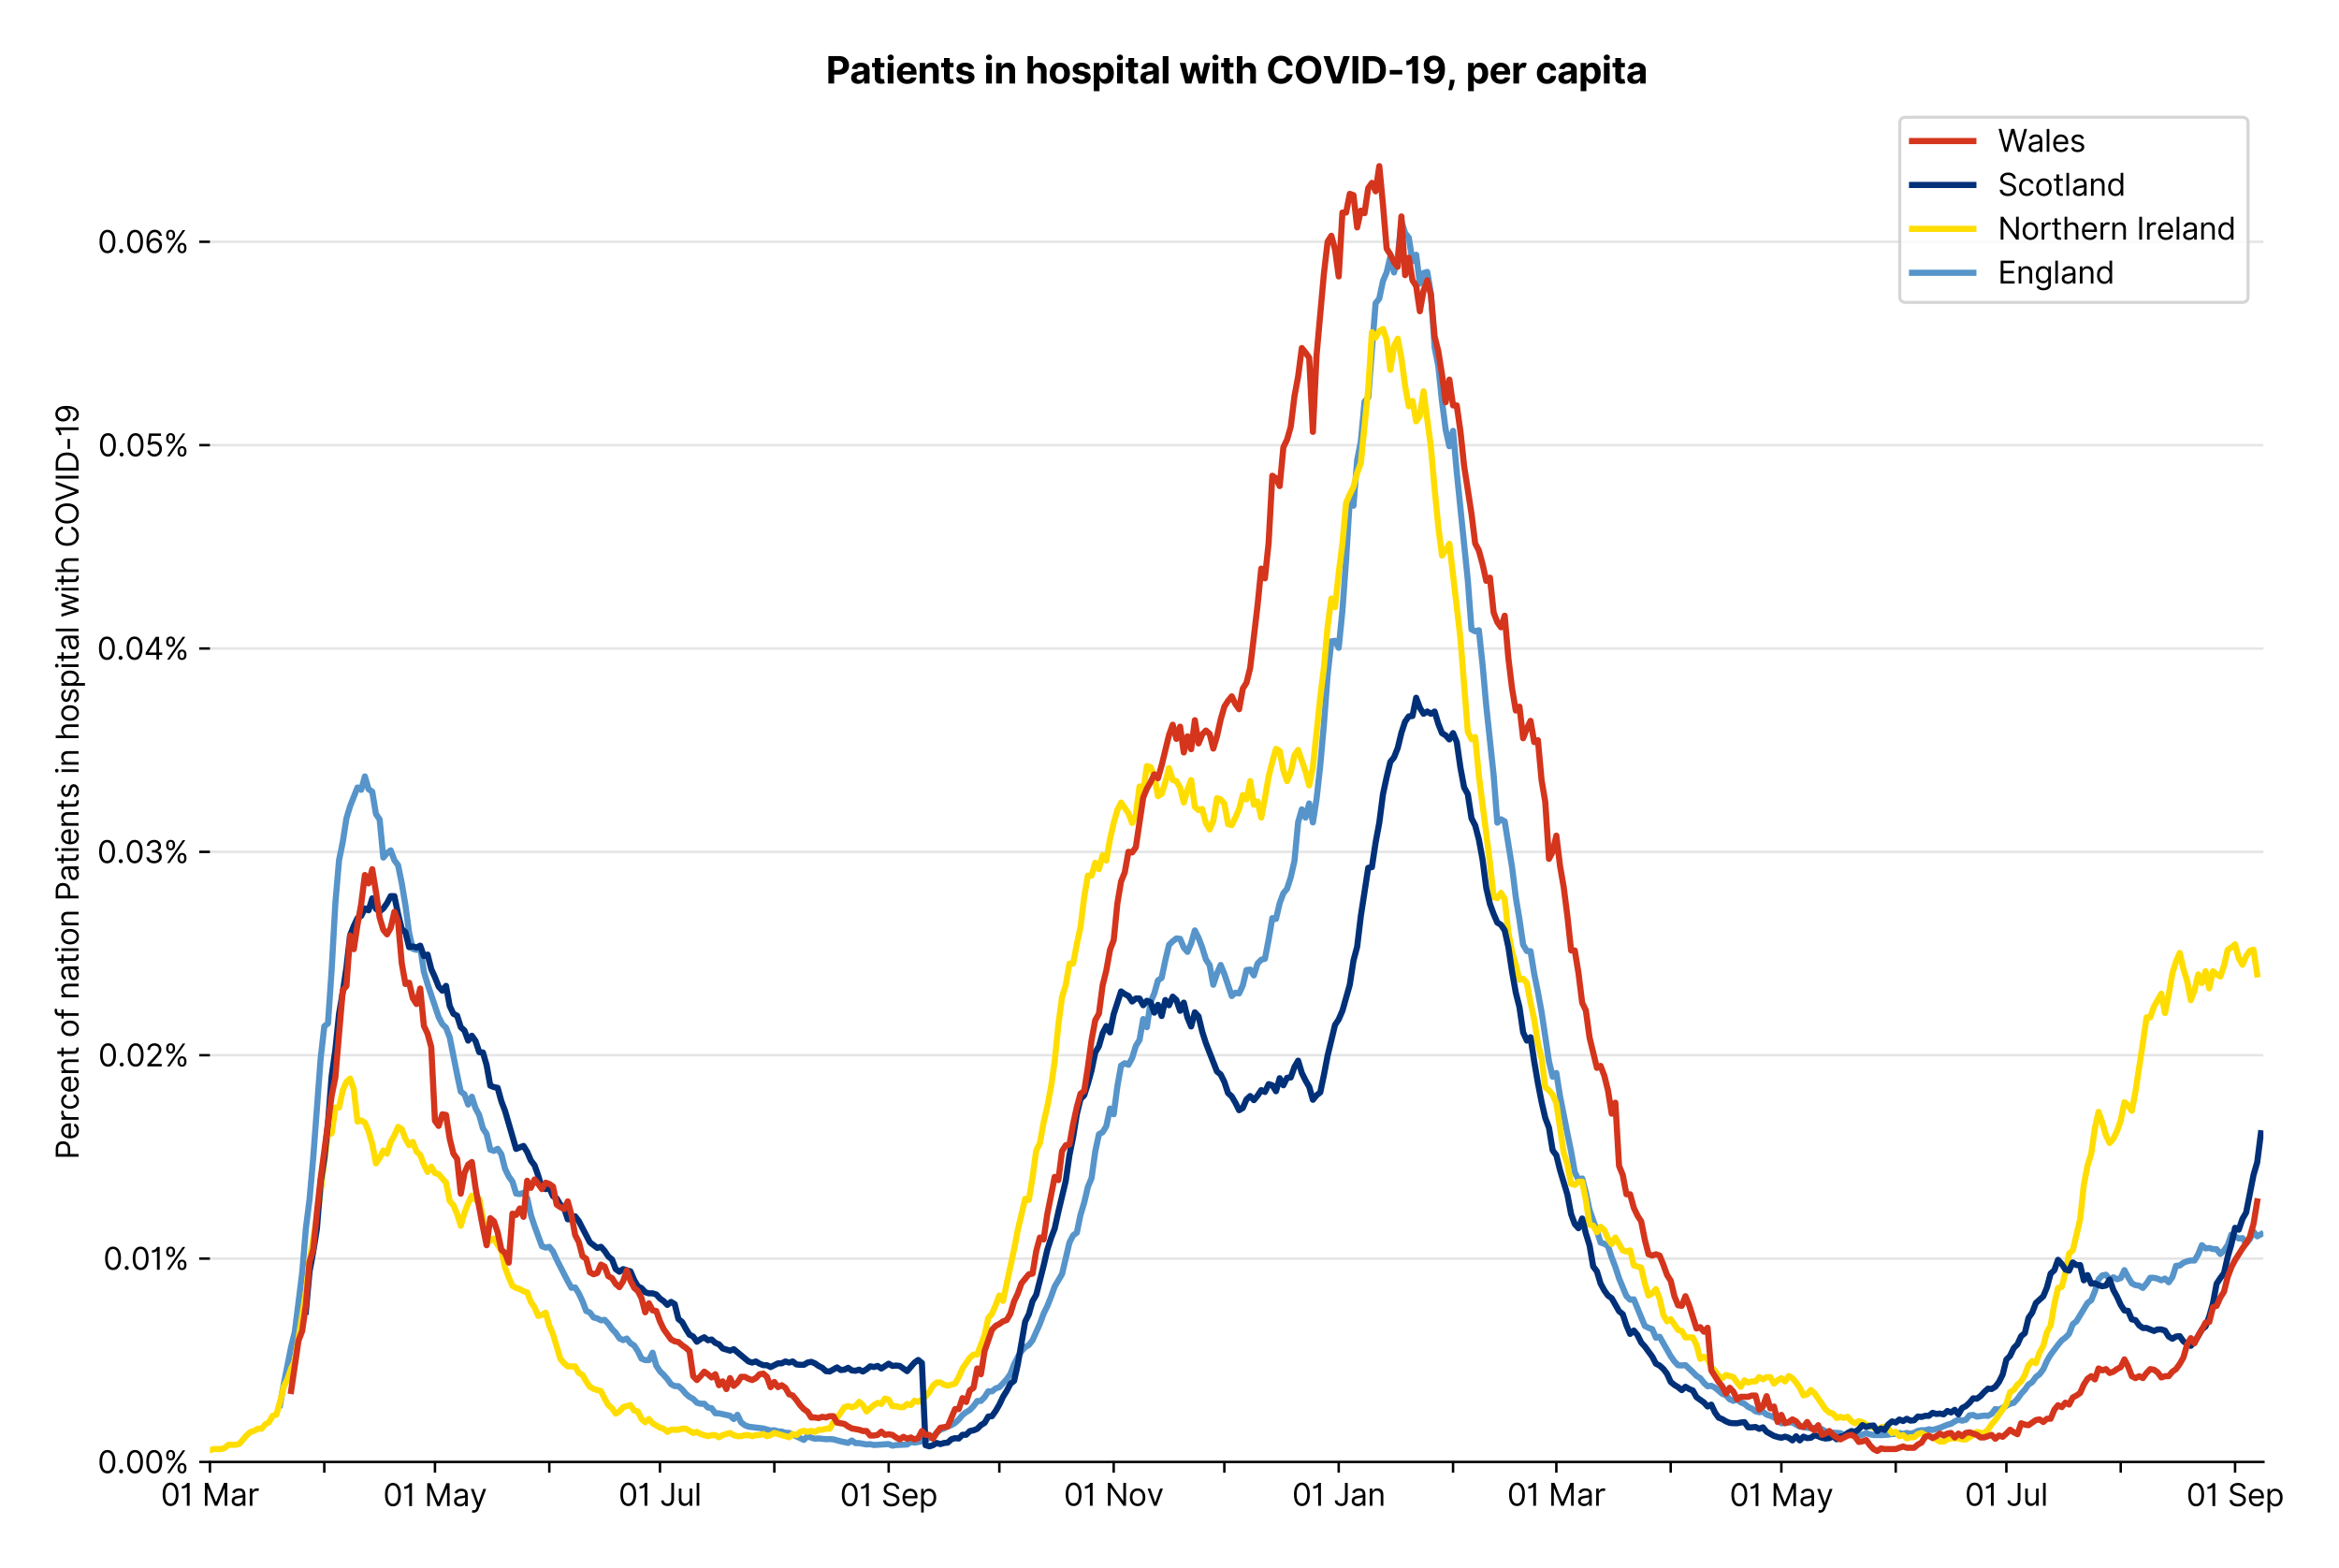 <?xml version="1.0" encoding="utf-8" standalone="no"?>
<!DOCTYPE svg PUBLIC "-//W3C//DTD SVG 1.1//EN"
  "http://www.w3.org/Graphics/SVG/1.1/DTD/svg11.dtd">
<svg version="1.1" viewBox="0 0 762.713 511.234" xmlns="http://www.w3.org/2000/svg" xmlns:xlink="http://www.w3.org/1999/xlink">
 <defs>
  <style type="text/css">*{stroke-linecap:butt;stroke-linejoin:round;}</style>
 </defs>
 <g id="figure_1">
  <g id="patch_1">
   <path d="M 0 511.234 
L 762.713 511.234 
L 762.713 0 
L 0 0 
z
" style="fill:#ffffff;"/>
  </g>
  <g id="axes_1">
   <g id="patch_2">
    <path d="M 68.461 476.745 
L 738.061 476.745 
L 738.061 33.225 
L 68.461 33.225 
z
" style="fill:#ffffff;"/>
   </g>
   <g id="matplotlib.axis_1">
    <g id="xtick_1">
     <g id="line2d_1">
      <defs>
       <path d="M 0 0 
L 0 3.5 
" id="m41c9f1e967" style="stroke:#000000;stroke-width:0.8;"/>
      </defs>
      <g>
       <use style="stroke:#000000;stroke-width:0.8;" x="68.461" xlink:href="#m41c9f1e967" y="476.745"/>
      </g>
     </g>
     <g id="text_1">
      <!-- 01 Mar -->
      <g transform="translate(52.424 491.018)scale(0.1 -0.1)">
       <defs>
        <path d="M 2000 -64 
Q 1230 -64 806 561 
Q 382 1186 382 2327 
Q 382 3459 809 4088 
Q 1236 4718 2000 4718 
Q 2764 4718 3191 4088 
Q 3618 3459 3618 2327 
Q 3618 1186 3194 561 
Q 2771 -64 2000 -64 
z
M 2000 436 
Q 2509 436 2791 927 
Q 3073 1418 3073 2327 
Q 3073 3234 2789 3730 
Q 2505 4227 2000 4227 
Q 1496 4227 1211 3730 
Q 927 3234 927 2327 
Q 927 1418 1210 927 
Q 1493 436 2000 436 
z
" id="Inter-Regular-30" transform="scale(0.016)"/>
        <path d="M 1973 4655 
L 1973 0 
L 1409 0 
L 1409 3836 
L 1373 3836 
Q 1341 3773 1209 3692 
Q 1077 3611 868 3551 
Q 659 3491 391 3491 
L 391 3964 
Q 661 3964 859 4061 
Q 1057 4159 1190 4291 
Q 1323 4423 1392 4529 
Q 1461 4636 1473 4655 
L 1973 4655 
z
" id="Inter-Regular-31" transform="scale(0.016)"/>
        <path id="Inter-Regular-20" transform="scale(0.016)"/>
        <path d="M 564 4655 
L 1236 4655 
L 2818 791 
L 2873 791 
L 4455 4655 
L 5127 4655 
L 5127 0 
L 4600 0 
L 4600 3536 
L 4555 3536 
L 3100 0 
L 2591 0 
L 1136 3536 
L 1091 3536 
L 1091 0 
L 564 0 
L 564 4655 
z
" id="Inter-Regular-4d" transform="scale(0.016)"/>
        <path d="M 1518 -82 
Q 1186 -82 916 44 
Q 646 170 486 410 
Q 327 650 327 991 
Q 327 1291 445 1478 
Q 564 1666 761 1773 
Q 959 1880 1199 1933 
Q 1439 1986 1682 2018 
Q 2000 2059 2199 2080 
Q 2398 2102 2490 2154 
Q 2582 2207 2582 2336 
L 2582 2355 
Q 2582 2691 2399 2877 
Q 2216 3064 1846 3064 
Q 1461 3064 1243 2895 
Q 1025 2727 936 2536 
L 427 2718 
Q 564 3036 792 3214 
Q 1021 3393 1292 3464 
Q 1564 3536 1827 3536 
Q 1996 3536 2215 3496 
Q 2434 3457 2640 3334 
Q 2846 3211 2982 2963 
Q 3118 2716 3118 2300 
L 3118 0 
L 2582 0 
L 2582 473 
L 2555 473 
Q 2500 359 2373 229 
Q 2246 100 2034 9 
Q 1823 -82 1518 -82 
z
M 1600 400 
Q 1918 400 2137 525 
Q 2357 650 2469 847 
Q 2582 1045 2582 1264 
L 2582 1755 
Q 2548 1714 2433 1681 
Q 2318 1648 2169 1624 
Q 2021 1600 1881 1583 
Q 1741 1566 1655 1555 
Q 1446 1527 1265 1467 
Q 1084 1407 974 1287 
Q 864 1168 864 964 
Q 864 684 1072 542 
Q 1280 400 1600 400 
z
" id="Inter-Regular-61" transform="scale(0.016)"/>
        <path d="M 491 0 
L 491 3491 
L 1009 3491 
L 1009 2964 
L 1046 2964 
Q 1139 3223 1389 3384 
Q 1639 3545 1955 3545 
Q 2100 3545 2209 3511 
Q 2318 3477 2400 3418 
L 2218 2964 
Q 2161 2993 2085 3010 
Q 2009 3027 1909 3027 
Q 1527 3027 1277 2794 
Q 1027 2561 1027 2209 
L 1027 0 
L 491 0 
z
" id="Inter-Regular-72" transform="scale(0.016)"/>
       </defs>
       <use xlink:href="#Inter-Regular-30"/>
       <use x="62.5" xlink:href="#Inter-Regular-31"/>
       <use x="106.676" xlink:href="#Inter-Regular-20"/>
       <use x="134.801" xlink:href="#Inter-Regular-4d"/>
       <use x="225.994" xlink:href="#Inter-Regular-61"/>
       <use x="282.386" xlink:href="#Inter-Regular-72"/>
      </g>
     </g>
    </g>
    <g id="xtick_2">
     <g id="line2d_2">
      <g>
       <use style="stroke:#000000;stroke-width:0.8;" x="105.749" xlink:href="#m41c9f1e967" y="476.745"/>
      </g>
     </g>
    </g>
    <g id="xtick_3">
     <g id="line2d_3">
      <g>
       <use style="stroke:#000000;stroke-width:0.8;" x="141.835" xlink:href="#m41c9f1e967" y="476.745"/>
      </g>
     </g>
     <g id="text_2">
      <!-- 01 May -->
      <g transform="translate(124.932 491.117)scale(0.1 -0.1)">
       <defs>
        <path d="M 818 -1355 
Q 682 -1355 575 -1333 
Q 468 -1311 427 -1291 
L 564 -818 
Q 857 -893 1053 -814 
Q 1250 -736 1391 -345 
L 1509 -18 
L 218 3491 
L 800 3491 
L 1764 709 
L 1800 709 
L 2764 3491 
L 3346 3491 
L 1846 -564 
Q 1550 -1355 818 -1355 
z
" id="Inter-Regular-79" transform="scale(0.016)"/>
       </defs>
       <use xlink:href="#Inter-Regular-30"/>
       <use x="62.5" xlink:href="#Inter-Regular-31"/>
       <use x="106.676" xlink:href="#Inter-Regular-20"/>
       <use x="134.801" xlink:href="#Inter-Regular-4d"/>
       <use x="225.994" xlink:href="#Inter-Regular-61"/>
       <use x="282.386" xlink:href="#Inter-Regular-79"/>
      </g>
     </g>
    </g>
    <g id="xtick_4">
     <g id="line2d_4">
      <g>
       <use style="stroke:#000000;stroke-width:0.8;" x="179.123" xlink:href="#m41c9f1e967" y="476.745"/>
      </g>
     </g>
    </g>
    <g id="xtick_5">
     <g id="line2d_5">
      <g>
       <use style="stroke:#000000;stroke-width:0.8;" x="215.209" xlink:href="#m41c9f1e967" y="476.745"/>
      </g>
     </g>
     <g id="text_3">
      <!-- 01 Jul -->
      <g transform="translate(201.665 491.018)scale(0.1 -0.1)">
       <defs>
        <path d="M 2346 4655 
L 2909 4655 
L 2909 1327 
Q 2909 657 2549 296 
Q 2189 -64 1582 -64 
Q 1200 -64 902 76 
Q 605 216 434 475 
Q 264 734 264 1091 
L 818 1091 
Q 818 795 1034 615 
Q 1250 436 1582 436 
Q 1948 436 2147 664 
Q 2346 893 2346 1327 
L 2346 4655 
z
" id="Inter-Regular-4a" transform="scale(0.016)"/>
        <path d="M 2691 1427 
L 2691 3491 
L 3227 3491 
L 3227 0 
L 2691 0 
L 2691 591 
L 2655 591 
Q 2532 325 2273 140 
Q 2014 -45 1618 -45 
Q 1127 -45 809 280 
Q 491 605 491 1273 
L 491 3491 
L 1027 3491 
L 1027 1309 
Q 1027 927 1242 700 
Q 1457 473 1791 473 
Q 1991 473 2199 575 
Q 2407 677 2549 888 
Q 2691 1100 2691 1427 
z
" id="Inter-Regular-75" transform="scale(0.016)"/>
        <path d="M 1027 4655 
L 1027 0 
L 491 0 
L 491 4655 
L 1027 4655 
z
" id="Inter-Regular-6c" transform="scale(0.016)"/>
       </defs>
       <use xlink:href="#Inter-Regular-30"/>
       <use x="62.5" xlink:href="#Inter-Regular-31"/>
       <use x="106.676" xlink:href="#Inter-Regular-20"/>
       <use x="134.801" xlink:href="#Inter-Regular-4a"/>
       <use x="189.063" xlink:href="#Inter-Regular-75"/>
       <use x="247.159" xlink:href="#Inter-Regular-6c"/>
      </g>
     </g>
    </g>
    <g id="xtick_6">
     <g id="line2d_6">
      <g>
       <use style="stroke:#000000;stroke-width:0.8;" x="252.497" xlink:href="#m41c9f1e967" y="476.745"/>
      </g>
     </g>
    </g>
    <g id="xtick_7">
     <g id="line2d_7">
      <g>
       <use style="stroke:#000000;stroke-width:0.8;" x="289.785" xlink:href="#m41c9f1e967" y="476.745"/>
      </g>
     </g>
     <g id="text_4">
      <!-- 01 Sep -->
      <g transform="translate(273.898 491.117)scale(0.1 -0.1)">
       <defs>
        <path d="M 3109 3491 
Q 3068 3836 2777 4027 
Q 2486 4218 2064 4218 
Q 1600 4218 1318 3999 
Q 1036 3780 1036 3445 
Q 1036 3195 1189 3042 
Q 1343 2889 1553 2803 
Q 1764 2718 1936 2673 
L 2409 2545 
Q 2591 2498 2815 2414 
Q 3039 2330 3244 2185 
Q 3450 2041 3584 1816 
Q 3718 1591 3718 1264 
Q 3718 886 3521 581 
Q 3325 277 2949 97 
Q 2573 -82 2036 -82 
Q 1286 -82 845 272 
Q 405 627 364 1200 
L 946 1200 
Q 968 936 1124 764 
Q 1280 593 1519 510 
Q 1759 427 2036 427 
Q 2359 427 2616 533 
Q 2873 639 3023 828 
Q 3173 1018 3173 1273 
Q 3173 1505 3043 1650 
Q 2914 1795 2702 1886 
Q 2491 1977 2246 2045 
L 1673 2209 
Q 1127 2366 809 2657 
Q 491 2948 491 3418 
Q 491 3809 703 4101 
Q 916 4393 1276 4555 
Q 1636 4718 2082 4718 
Q 2532 4718 2882 4558 
Q 3232 4398 3437 4120 
Q 3643 3843 3655 3491 
L 3109 3491 
z
" id="Inter-Regular-53" transform="scale(0.016)"/>
        <path d="M 1955 -73 
Q 1450 -73 1085 151 
Q 721 375 524 778 
Q 327 1182 327 1718 
Q 327 2255 524 2665 
Q 721 3075 1074 3305 
Q 1427 3536 1900 3536 
Q 2173 3536 2439 3445 
Q 2705 3355 2923 3151 
Q 3141 2948 3270 2614 
Q 3400 2280 3400 1791 
L 3400 1564 
L 866 1564 
Q 884 1005 1183 707 
Q 1482 409 1955 409 
Q 2271 409 2498 545 
Q 2725 682 2827 955 
L 3346 809 
Q 3223 414 2854 170 
Q 2486 -73 1955 -73 
z
M 866 2027 
L 2855 2027 
Q 2855 2470 2595 2762 
Q 2336 3055 1900 3055 
Q 1593 3055 1368 2911 
Q 1143 2768 1013 2533 
Q 884 2298 866 2027 
z
" id="Inter-Regular-65" transform="scale(0.016)"/>
        <path d="M 491 -1309 
L 491 3491 
L 1009 3491 
L 1009 2936 
L 1073 2936 
Q 1132 3027 1237 3169 
Q 1343 3311 1542 3423 
Q 1741 3536 2082 3536 
Q 2523 3536 2859 3315 
Q 3196 3095 3384 2690 
Q 3573 2286 3573 1736 
Q 3573 1182 3384 776 
Q 3196 370 2861 148 
Q 2527 -73 2091 -73 
Q 1755 -73 1552 39 
Q 1350 152 1241 296 
Q 1132 441 1073 536 
L 1027 536 
L 1027 -1309 
L 491 -1309 
z
M 1018 1745 
Q 1018 1152 1276 780 
Q 1534 409 2018 409 
Q 2355 409 2581 587 
Q 2807 766 2921 1069 
Q 3036 1373 3036 1745 
Q 3036 2114 2923 2410 
Q 2811 2707 2585 2881 
Q 2359 3055 2018 3055 
Q 1527 3055 1272 2693 
Q 1018 2332 1018 1745 
z
" id="Inter-Regular-70" transform="scale(0.016)"/>
       </defs>
       <use xlink:href="#Inter-Regular-30"/>
       <use x="62.5" xlink:href="#Inter-Regular-31"/>
       <use x="106.676" xlink:href="#Inter-Regular-20"/>
       <use x="134.801" xlink:href="#Inter-Regular-53"/>
       <use x="198.58" xlink:href="#Inter-Regular-65"/>
       <use x="256.818" xlink:href="#Inter-Regular-70"/>
      </g>
     </g>
    </g>
    <g id="xtick_8">
     <g id="line2d_8">
      <g>
       <use style="stroke:#000000;stroke-width:0.8;" x="325.871" xlink:href="#m41c9f1e967" y="476.745"/>
      </g>
     </g>
    </g>
    <g id="xtick_9">
     <g id="line2d_9">
      <g>
       <use style="stroke:#000000;stroke-width:0.8;" x="363.159" xlink:href="#m41c9f1e967" y="476.745"/>
      </g>
     </g>
     <g id="text_5">
      <!-- 01 Nov -->
      <g transform="translate(346.888 491.018)scale(0.1 -0.1)">
       <defs>
        <path d="M 4255 4655 
L 4255 0 
L 3709 0 
L 1173 3655 
L 1127 3655 
L 1127 0 
L 564 0 
L 564 4655 
L 1109 4655 
L 3655 991 
L 3700 991 
L 3700 4655 
L 4255 4655 
z
" id="Inter-Regular-4e" transform="scale(0.016)"/>
        <path d="M 1909 -73 
Q 1436 -73 1080 152 
Q 725 377 526 781 
Q 327 1186 327 1727 
Q 327 2273 526 2679 
Q 725 3086 1080 3311 
Q 1436 3536 1909 3536 
Q 2382 3536 2737 3311 
Q 3093 3086 3292 2679 
Q 3491 2273 3491 1727 
Q 3491 1186 3292 781 
Q 3093 377 2737 152 
Q 2382 -73 1909 -73 
z
M 1909 409 
Q 2268 409 2500 593 
Q 2732 777 2843 1077 
Q 2955 1377 2955 1727 
Q 2955 2077 2843 2379 
Q 2732 2682 2500 2868 
Q 2268 3055 1909 3055 
Q 1550 3055 1318 2868 
Q 1086 2682 975 2379 
Q 864 2077 864 1727 
Q 864 1377 975 1077 
Q 1086 777 1318 593 
Q 1550 409 1909 409 
z
" id="Inter-Regular-6f" transform="scale(0.016)"/>
        <path d="M 3346 3491 
L 2055 0 
L 1509 0 
L 218 3491 
L 800 3491 
L 1764 709 
L 1800 709 
L 2764 3491 
L 3346 3491 
z
" id="Inter-Regular-76" transform="scale(0.016)"/>
       </defs>
       <use xlink:href="#Inter-Regular-30"/>
       <use x="62.5" xlink:href="#Inter-Regular-31"/>
       <use x="106.676" xlink:href="#Inter-Regular-20"/>
       <use x="134.801" xlink:href="#Inter-Regular-4e"/>
       <use x="210.085" xlink:href="#Inter-Regular-6f"/>
       <use x="269.744" xlink:href="#Inter-Regular-76"/>
      </g>
     </g>
    </g>
    <g id="xtick_10">
     <g id="line2d_10">
      <g>
       <use style="stroke:#000000;stroke-width:0.8;" x="399.245" xlink:href="#m41c9f1e967" y="476.745"/>
      </g>
     </g>
    </g>
    <g id="xtick_11">
     <g id="line2d_11">
      <g>
       <use style="stroke:#000000;stroke-width:0.8;" x="436.533" xlink:href="#m41c9f1e967" y="476.745"/>
      </g>
     </g>
     <g id="text_6">
      <!-- 01 Jan -->
      <g transform="translate(421.334 491.018)scale(0.1 -0.1)">
       <defs>
        <path d="M 1027 2100 
L 1027 0 
L 491 0 
L 491 3491 
L 1009 3491 
L 1009 2945 
L 1055 2945 
Q 1177 3211 1427 3373 
Q 1677 3536 2073 3536 
Q 2602 3536 2928 3211 
Q 3255 2886 3255 2218 
L 3255 0 
L 2718 0 
L 2718 2182 
Q 2718 2593 2504 2824 
Q 2291 3055 1918 3055 
Q 1534 3055 1280 2806 
Q 1027 2557 1027 2100 
z
" id="Inter-Regular-6e" transform="scale(0.016)"/>
       </defs>
       <use xlink:href="#Inter-Regular-30"/>
       <use x="62.5" xlink:href="#Inter-Regular-31"/>
       <use x="106.676" xlink:href="#Inter-Regular-20"/>
       <use x="134.801" xlink:href="#Inter-Regular-4a"/>
       <use x="189.063" xlink:href="#Inter-Regular-61"/>
       <use x="245.455" xlink:href="#Inter-Regular-6e"/>
      </g>
     </g>
    </g>
    <g id="xtick_12">
     <g id="line2d_12">
      <g>
       <use style="stroke:#000000;stroke-width:0.8;" x="473.822" xlink:href="#m41c9f1e967" y="476.745"/>
      </g>
     </g>
    </g>
    <g id="xtick_13">
     <g id="line2d_13">
      <g>
       <use style="stroke:#000000;stroke-width:0.8;" x="507.501" xlink:href="#m41c9f1e967" y="476.745"/>
      </g>
     </g>
     <g id="text_7">
      <!-- 01 Mar -->
      <g transform="translate(491.465 491.018)scale(0.1 -0.1)">
       <use xlink:href="#Inter-Regular-30"/>
       <use x="62.5" xlink:href="#Inter-Regular-31"/>
       <use x="106.676" xlink:href="#Inter-Regular-20"/>
       <use x="134.801" xlink:href="#Inter-Regular-4d"/>
       <use x="225.994" xlink:href="#Inter-Regular-61"/>
       <use x="282.386" xlink:href="#Inter-Regular-72"/>
      </g>
     </g>
    </g>
    <g id="xtick_14">
     <g id="line2d_14">
      <g>
       <use style="stroke:#000000;stroke-width:0.8;" x="544.79" xlink:href="#m41c9f1e967" y="476.745"/>
      </g>
     </g>
    </g>
    <g id="xtick_15">
     <g id="line2d_15">
      <g>
       <use style="stroke:#000000;stroke-width:0.8;" x="580.875" xlink:href="#m41c9f1e967" y="476.745"/>
      </g>
     </g>
     <g id="text_8">
      <!-- 01 May -->
      <g transform="translate(563.972 491.117)scale(0.1 -0.1)">
       <use xlink:href="#Inter-Regular-30"/>
       <use x="62.5" xlink:href="#Inter-Regular-31"/>
       <use x="106.676" xlink:href="#Inter-Regular-20"/>
       <use x="134.801" xlink:href="#Inter-Regular-4d"/>
       <use x="225.994" xlink:href="#Inter-Regular-61"/>
       <use x="282.386" xlink:href="#Inter-Regular-79"/>
      </g>
     </g>
    </g>
    <g id="xtick_16">
     <g id="line2d_16">
      <g>
       <use style="stroke:#000000;stroke-width:0.8;" x="618.164" xlink:href="#m41c9f1e967" y="476.745"/>
      </g>
     </g>
    </g>
    <g id="xtick_17">
     <g id="line2d_17">
      <g>
       <use style="stroke:#000000;stroke-width:0.8;" x="654.249" xlink:href="#m41c9f1e967" y="476.745"/>
      </g>
     </g>
     <g id="text_9">
      <!-- 01 Jul -->
      <g transform="translate(640.705 491.018)scale(0.1 -0.1)">
       <use xlink:href="#Inter-Regular-30"/>
       <use x="62.5" xlink:href="#Inter-Regular-31"/>
       <use x="106.676" xlink:href="#Inter-Regular-20"/>
       <use x="134.801" xlink:href="#Inter-Regular-4a"/>
       <use x="189.063" xlink:href="#Inter-Regular-75"/>
       <use x="247.159" xlink:href="#Inter-Regular-6c"/>
      </g>
     </g>
    </g>
    <g id="xtick_18">
     <g id="line2d_18">
      <g>
       <use style="stroke:#000000;stroke-width:0.8;" x="691.538" xlink:href="#m41c9f1e967" y="476.745"/>
      </g>
     </g>
    </g>
    <g id="xtick_19">
     <g id="line2d_19">
      <g>
       <use style="stroke:#000000;stroke-width:0.8;" x="728.826" xlink:href="#m41c9f1e967" y="476.745"/>
      </g>
     </g>
     <g id="text_10">
      <!-- 01 Sep -->
      <g transform="translate(712.938 491.117)scale(0.1 -0.1)">
       <use xlink:href="#Inter-Regular-30"/>
       <use x="62.5" xlink:href="#Inter-Regular-31"/>
       <use x="106.676" xlink:href="#Inter-Regular-20"/>
       <use x="134.801" xlink:href="#Inter-Regular-53"/>
       <use x="198.58" xlink:href="#Inter-Regular-65"/>
       <use x="256.818" xlink:href="#Inter-Regular-70"/>
      </g>
     </g>
    </g>
   </g>
   <g id="matplotlib.axis_2">
    <g id="ytick_1">
     <g id="line2d_20">
      <path clip-path="url(#p9ae9e631a1)" d="M 68.461 476.745 
L 738.061 476.745 
" style="fill:none;stroke:#e5e5e5;stroke-linecap:square;stroke-width:0.8;"/>
     </g>
     <g id="line2d_21">
      <defs>
       <path d="M 0 0 
L -3.5 0 
" id="m496a4f26ab" style="stroke:#000000;stroke-width:0.8;"/>
      </defs>
      <g>
       <use style="stroke:#000000;stroke-width:0.8;" x="68.461" xlink:href="#m496a4f26ab" y="476.745"/>
      </g>
     </g>
     <g id="text_11">
      <!-- 0.00% -->
      <g transform="translate(31.83 480.382)scale(0.1 -0.1)">
       <defs>
        <path d="M 882 -36 
Q 714 -36 593 84 
Q 473 205 473 373 
Q 473 541 593 661 
Q 714 782 882 782 
Q 1050 782 1170 661 
Q 1291 541 1291 373 
Q 1291 205 1170 84 
Q 1050 -36 882 -36 
z
" id="Inter-Regular-2e" transform="scale(0.016)"/>
        <path d="M 2855 873 
L 2855 1118 
Q 2855 1373 2960 1585 
Q 3066 1798 3269 1926 
Q 3473 2055 3764 2055 
Q 4059 2055 4259 1926 
Q 4459 1798 4561 1585 
Q 4664 1373 4664 1118 
L 4664 873 
Q 4664 618 4560 405 
Q 4457 193 4256 64 
Q 4055 -64 3764 -64 
Q 3468 -64 3266 64 
Q 3064 193 2959 405 
Q 2855 618 2855 873 
z
M 536 3536 
L 536 3782 
Q 536 4036 642 4248 
Q 748 4461 951 4589 
Q 1155 4718 1446 4718 
Q 1741 4718 1941 4589 
Q 2141 4461 2243 4248 
Q 2346 4036 2346 3782 
L 2346 3536 
Q 2346 3282 2242 3069 
Q 2139 2857 1937 2728 
Q 1736 2600 1446 2600 
Q 1150 2600 948 2728 
Q 746 2857 641 3069 
Q 536 3282 536 3536 
z
M 709 0 
L 3909 4655 
L 4427 4655 
L 1227 0 
L 709 0 
z
M 3318 1118 
L 3318 873 
Q 3318 661 3418 494 
Q 3518 327 3764 327 
Q 4002 327 4101 494 
Q 4200 661 4200 873 
L 4200 1118 
Q 4200 1330 4104 1497 
Q 4009 1664 3764 1664 
Q 3525 1664 3421 1497 
Q 3318 1330 3318 1118 
z
M 1000 3782 
L 1000 3536 
Q 1000 3325 1100 3158 
Q 1200 2991 1446 2991 
Q 1684 2991 1783 3158 
Q 1882 3325 1882 3536 
L 1882 3782 
Q 1882 3993 1786 4160 
Q 1691 4327 1446 4327 
Q 1207 4327 1103 4160 
Q 1000 3993 1000 3782 
z
" id="Inter-Regular-25" transform="scale(0.016)"/>
       </defs>
       <use xlink:href="#Inter-Regular-30"/>
       <use x="62.5" xlink:href="#Inter-Regular-2e"/>
       <use x="90.057" xlink:href="#Inter-Regular-30"/>
       <use x="152.557" xlink:href="#Inter-Regular-30"/>
       <use x="215.057" xlink:href="#Inter-Regular-25"/>
      </g>
     </g>
    </g>
    <g id="ytick_2">
     <g id="line2d_22">
      <path clip-path="url(#p9ae9e631a1)" d="M 68.461 410.428 
L 738.061 410.428 
" style="fill:none;stroke:#e5e5e5;stroke-linecap:square;stroke-width:0.8;"/>
     </g>
     <g id="line2d_23">
      <g>
       <use style="stroke:#000000;stroke-width:0.8;" x="68.461" xlink:href="#m496a4f26ab" y="410.428"/>
      </g>
     </g>
     <g id="text_12">
      <!-- 0.01% -->
      <g transform="translate(33.663 414.064)scale(0.1 -0.1)">
       <use xlink:href="#Inter-Regular-30"/>
       <use x="62.5" xlink:href="#Inter-Regular-2e"/>
       <use x="90.057" xlink:href="#Inter-Regular-30"/>
       <use x="152.557" xlink:href="#Inter-Regular-31"/>
       <use x="196.733" xlink:href="#Inter-Regular-25"/>
      </g>
     </g>
    </g>
    <g id="ytick_3">
     <g id="line2d_24">
      <path clip-path="url(#p9ae9e631a1)" d="M 68.461 344.111 
L 738.061 344.111 
" style="fill:none;stroke:#e5e5e5;stroke-linecap:square;stroke-width:0.8;"/>
     </g>
     <g id="line2d_25">
      <g>
       <use style="stroke:#000000;stroke-width:0.8;" x="68.461" xlink:href="#m496a4f26ab" y="344.111"/>
      </g>
     </g>
     <g id="text_13">
      <!-- 0.02% -->
      <g transform="translate(32.028 347.747)scale(0.1 -0.1)">
       <defs>
        <path d="M 482 0 
L 482 409 
L 2018 2091 
Q 2289 2386 2464 2605 
Q 2639 2825 2724 3019 
Q 2809 3214 2809 3427 
Q 2809 3795 2553 4011 
Q 2298 4227 1918 4227 
Q 1514 4227 1275 3985 
Q 1036 3743 1036 3345 
L 500 3345 
Q 500 3755 688 4064 
Q 877 4373 1203 4545 
Q 1530 4718 1936 4718 
Q 2346 4718 2661 4545 
Q 2977 4373 3156 4079 
Q 3336 3786 3336 3427 
Q 3336 3170 3244 2926 
Q 3152 2682 2926 2383 
Q 2700 2084 2300 1655 
L 1255 536 
L 1255 500 
L 3418 500 
L 3418 0 
L 482 0 
z
" id="Inter-Regular-32" transform="scale(0.016)"/>
       </defs>
       <use xlink:href="#Inter-Regular-30"/>
       <use x="62.5" xlink:href="#Inter-Regular-2e"/>
       <use x="90.057" xlink:href="#Inter-Regular-30"/>
       <use x="152.557" xlink:href="#Inter-Regular-32"/>
       <use x="213.068" xlink:href="#Inter-Regular-25"/>
      </g>
     </g>
    </g>
    <g id="ytick_4">
     <g id="line2d_26">
      <path clip-path="url(#p9ae9e631a1)" d="M 68.461 277.793 
L 738.061 277.793 
" style="fill:none;stroke:#e5e5e5;stroke-linecap:square;stroke-width:0.8;"/>
     </g>
     <g id="line2d_27">
      <g>
       <use style="stroke:#000000;stroke-width:0.8;" x="68.461" xlink:href="#m496a4f26ab" y="277.793"/>
      </g>
     </g>
     <g id="text_14">
      <!-- 0.03% -->
      <g transform="translate(31.716 281.43)scale(0.1 -0.1)">
       <defs>
        <path d="M 2055 -64 
Q 1605 -64 1253 90 
Q 902 245 696 521 
Q 491 798 473 1164 
L 1046 1164 
Q 1071 827 1356 631 
Q 1641 436 2046 436 
Q 2493 436 2783 664 
Q 3073 893 3073 1264 
Q 3073 1650 2787 1893 
Q 2502 2136 1973 2136 
L 1600 2136 
L 1600 2636 
L 1973 2636 
Q 2386 2636 2647 2856 
Q 2909 3077 2909 3445 
Q 2909 3798 2679 4012 
Q 2450 4227 2064 4227 
Q 1823 4227 1610 4139 
Q 1398 4052 1264 3887 
Q 1130 3723 1118 3491 
L 573 3491 
Q 586 3857 793 4133 
Q 1000 4409 1335 4563 
Q 1671 4718 2073 4718 
Q 2505 4718 2814 4544 
Q 3123 4370 3289 4086 
Q 3455 3802 3455 3473 
Q 3455 3080 3249 2802 
Q 3043 2525 2691 2418 
L 2691 2382 
Q 3132 2309 3379 2008 
Q 3627 1707 3627 1264 
Q 3627 884 3421 583 
Q 3216 282 2861 109 
Q 2507 -64 2055 -64 
z
" id="Inter-Regular-33" transform="scale(0.016)"/>
       </defs>
       <use xlink:href="#Inter-Regular-30"/>
       <use x="62.5" xlink:href="#Inter-Regular-2e"/>
       <use x="90.057" xlink:href="#Inter-Regular-30"/>
       <use x="152.557" xlink:href="#Inter-Regular-33"/>
       <use x="216.193" xlink:href="#Inter-Regular-25"/>
      </g>
     </g>
    </g>
    <g id="ytick_5">
     <g id="line2d_28">
      <path clip-path="url(#p9ae9e631a1)" d="M 68.461 211.476 
L 738.061 211.476 
" style="fill:none;stroke:#e5e5e5;stroke-linecap:square;stroke-width:0.8;"/>
     </g>
     <g id="line2d_29">
      <g>
       <use style="stroke:#000000;stroke-width:0.8;" x="68.461" xlink:href="#m496a4f26ab" y="211.476"/>
      </g>
     </g>
     <g id="text_15">
      <!-- 0.04% -->
      <g transform="translate(31.659 215.113)scale(0.1 -0.1)">
       <defs>
        <path d="M 373 955 
L 373 1418 
L 2418 4655 
L 3100 4655 
L 3100 1455 
L 3736 1455 
L 3736 955 
L 3100 955 
L 3100 0 
L 2564 0 
L 2564 955 
L 373 955 
z
M 2564 1455 
L 2564 3936 
L 2527 3936 
L 982 1491 
L 982 1455 
L 2564 1455 
z
" id="Inter-Regular-34" transform="scale(0.016)"/>
       </defs>
       <use xlink:href="#Inter-Regular-30"/>
       <use x="62.5" xlink:href="#Inter-Regular-2e"/>
       <use x="90.057" xlink:href="#Inter-Regular-30"/>
       <use x="152.557" xlink:href="#Inter-Regular-34"/>
       <use x="216.761" xlink:href="#Inter-Regular-25"/>
      </g>
     </g>
    </g>
    <g id="ytick_6">
     <g id="line2d_30">
      <path clip-path="url(#p9ae9e631a1)" d="M 68.461 145.159 
L 738.061 145.159 
" style="fill:none;stroke:#e5e5e5;stroke-linecap:square;stroke-width:0.8;"/>
     </g>
     <g id="line2d_31">
      <g>
       <use style="stroke:#000000;stroke-width:0.8;" x="68.461" xlink:href="#m496a4f26ab" y="145.159"/>
      </g>
     </g>
     <g id="text_16">
      <!-- 0.05% -->
      <g transform="translate(32 148.796)scale(0.1 -0.1)">
       <defs>
        <path d="M 1936 -64 
Q 1536 -64 1216 95 
Q 896 255 702 532 
Q 509 809 491 1164 
L 1036 1164 
Q 1068 848 1324 642 
Q 1580 436 1936 436 
Q 2223 436 2447 570 
Q 2671 705 2799 940 
Q 2927 1175 2927 1473 
Q 2927 1777 2794 2017 
Q 2661 2257 2429 2395 
Q 2198 2534 1900 2536 
Q 1686 2539 1461 2472 
Q 1236 2405 1091 2300 
L 564 2364 
L 846 4655 
L 3264 4655 
L 3264 4155 
L 1318 4155 
L 1155 2782 
L 1182 2782 
Q 1325 2895 1541 2970 
Q 1757 3045 1991 3045 
Q 2418 3045 2753 2842 
Q 3089 2639 3281 2286 
Q 3473 1934 3473 1482 
Q 3473 1036 3274 687 
Q 3075 339 2727 137 
Q 2380 -64 1936 -64 
z
" id="Inter-Regular-35" transform="scale(0.016)"/>
       </defs>
       <use xlink:href="#Inter-Regular-30"/>
       <use x="62.5" xlink:href="#Inter-Regular-2e"/>
       <use x="90.057" xlink:href="#Inter-Regular-30"/>
       <use x="152.557" xlink:href="#Inter-Regular-35"/>
       <use x="213.352" xlink:href="#Inter-Regular-25"/>
      </g>
     </g>
    </g>
    <g id="ytick_7">
     <g id="line2d_32">
      <path clip-path="url(#p9ae9e631a1)" d="M 68.461 78.842 
L 738.061 78.842 
" style="fill:none;stroke:#e5e5e5;stroke-linecap:square;stroke-width:0.8;"/>
     </g>
     <g id="line2d_33">
      <g>
       <use style="stroke:#000000;stroke-width:0.8;" x="68.461" xlink:href="#m496a4f26ab" y="78.842"/>
      </g>
     </g>
     <g id="text_17">
      <!-- 0.06% -->
      <g transform="translate(31.844 82.478)scale(0.1 -0.1)">
       <defs>
        <path d="M 2027 -64 
Q 1741 -59 1454 45 
Q 1168 150 932 399 
Q 696 648 552 1074 
Q 409 1500 409 2145 
Q 409 3386 861 4056 
Q 1314 4727 2100 4727 
Q 2686 4727 3073 4384 
Q 3461 4041 3546 3491 
L 2991 3491 
Q 2914 3811 2691 4019 
Q 2468 4227 2100 4227 
Q 1559 4227 1249 3755 
Q 939 3284 936 2427 
L 973 2427 
Q 1164 2716 1461 2880 
Q 1759 3045 2118 3045 
Q 2518 3045 2850 2846 
Q 3182 2648 3382 2299 
Q 3582 1950 3582 1500 
Q 3582 1068 3389 710 
Q 3196 352 2847 142 
Q 2498 -68 2027 -64 
z
M 2027 436 
Q 2314 436 2542 579 
Q 2771 723 2903 964 
Q 3036 1205 3036 1500 
Q 3036 1789 2908 2026 
Q 2780 2264 2556 2404 
Q 2332 2545 2046 2545 
Q 1757 2545 1525 2397 
Q 1293 2250 1157 2010 
Q 1021 1770 1018 1491 
Q 1018 1214 1149 973 
Q 1280 732 1508 584 
Q 1736 436 2027 436 
z
" id="Inter-Regular-36" transform="scale(0.016)"/>
       </defs>
       <use xlink:href="#Inter-Regular-30"/>
       <use x="62.5" xlink:href="#Inter-Regular-2e"/>
       <use x="90.057" xlink:href="#Inter-Regular-30"/>
       <use x="152.557" xlink:href="#Inter-Regular-36"/>
       <use x="214.915" xlink:href="#Inter-Regular-25"/>
      </g>
     </g>
    </g>
    <g id="text_18">
     <!-- Percent of nation Patients in hospital with COVID-19 -->
     <g transform="translate(25.614 378.105)rotate(-90)scale(0.1 -0.1)">
      <defs>
       <path d="M 564 0 
L 564 4655 
L 2136 4655 
Q 2684 4655 3033 4458 
Q 3382 4261 3550 3927 
Q 3718 3593 3718 3182 
Q 3718 2770 3551 2434 
Q 3384 2098 3036 1899 
Q 2689 1700 2146 1700 
L 1127 1700 
L 1127 0 
L 564 0 
z
M 1127 2200 
L 2127 2200 
Q 2689 2200 2926 2482 
Q 3164 2764 3164 3182 
Q 3164 3602 2925 3878 
Q 2686 4155 2118 4155 
L 1127 4155 
L 1127 2200 
z
" id="Inter-Regular-50" transform="scale(0.016)"/>
       <path d="M 1909 -73 
Q 1418 -73 1063 159 
Q 709 391 518 798 
Q 327 1205 327 1727 
Q 327 2259 524 2667 
Q 721 3075 1074 3305 
Q 1427 3536 1900 3536 
Q 2268 3536 2563 3400 
Q 2859 3264 3047 3018 
Q 3236 2773 3282 2445 
L 2746 2445 
Q 2684 2684 2474 2869 
Q 2264 3055 1909 3055 
Q 1439 3055 1151 2697 
Q 864 2339 864 1745 
Q 864 1139 1148 774 
Q 1432 409 1909 409 
Q 2223 409 2447 570 
Q 2671 732 2746 1018 
L 3282 1018 
Q 3236 709 3058 462 
Q 2880 216 2588 71 
Q 2296 -73 1909 -73 
z
" id="Inter-Regular-63" transform="scale(0.016)"/>
       <path d="M 2009 3491 
L 2009 3036 
L 1264 3036 
L 1264 1000 
Q 1264 773 1331 660 
Q 1398 548 1503 510 
Q 1609 473 1727 473 
Q 1816 473 1873 483 
Q 1930 493 1964 500 
L 2073 18 
Q 2018 -2 1920 -23 
Q 1823 -45 1673 -45 
Q 1446 -45 1228 52 
Q 1011 150 869 350 
Q 727 550 727 855 
L 727 3036 
L 200 3036 
L 200 3491 
L 727 3491 
L 727 4327 
L 1264 4327 
L 1264 3491 
L 2009 3491 
z
" id="Inter-Regular-74" transform="scale(0.016)"/>
       <path d="M 2046 3491 
L 2046 3036 
L 1264 3036 
L 1264 0 
L 727 0 
L 727 3036 
L 164 3036 
L 164 3491 
L 727 3491 
L 727 3973 
Q 727 4273 868 4473 
Q 1009 4673 1234 4773 
Q 1459 4873 1709 4873 
Q 1907 4873 2032 4841 
Q 2157 4809 2218 4782 
L 2064 4318 
Q 2023 4332 1951 4352 
Q 1880 4373 1764 4373 
Q 1498 4373 1381 4239 
Q 1264 4105 1264 3845 
L 1264 3491 
L 2046 3491 
z
" id="Inter-Regular-66" transform="scale(0.016)"/>
       <path d="M 491 0 
L 491 3491 
L 1027 3491 
L 1027 0 
L 491 0 
z
M 764 4073 
Q 607 4073 494 4179 
Q 382 4286 382 4436 
Q 382 4586 494 4693 
Q 607 4800 764 4800 
Q 921 4800 1033 4693 
Q 1146 4586 1146 4436 
Q 1146 4286 1033 4179 
Q 921 4073 764 4073 
z
" id="Inter-Regular-69" transform="scale(0.016)"/>
       <path d="M 2964 2709 
L 2482 2573 
Q 2411 2755 2245 2914 
Q 2080 3073 1727 3073 
Q 1407 3073 1194 2926 
Q 982 2780 982 2555 
Q 982 2355 1127 2239 
Q 1273 2123 1582 2045 
L 2100 1918 
Q 3027 1691 3027 973 
Q 3027 673 2855 436 
Q 2684 200 2377 63 
Q 2071 -73 1664 -73 
Q 1130 -73 780 159 
Q 430 391 336 836 
L 846 964 
Q 989 400 1655 400 
Q 2030 400 2251 560 
Q 2473 720 2473 945 
Q 2473 1316 1955 1436 
L 1373 1573 
Q 893 1686 669 1926 
Q 446 2166 446 2527 
Q 446 2823 613 3050 
Q 780 3277 1069 3406 
Q 1359 3536 1727 3536 
Q 2246 3536 2542 3309 
Q 2839 3082 2964 2709 
z
" id="Inter-Regular-73" transform="scale(0.016)"/>
       <path d="M 1027 2100 
L 1027 0 
L 491 0 
L 491 4655 
L 1027 4655 
L 1027 2945 
L 1073 2945 
Q 1196 3216 1442 3376 
Q 1689 3536 2100 3536 
Q 2636 3536 2963 3213 
Q 3291 2891 3291 2218 
L 3291 0 
L 2755 0 
L 2755 2182 
Q 2755 2598 2540 2826 
Q 2325 3055 1946 3055 
Q 1548 3055 1287 2806 
Q 1027 2557 1027 2100 
z
" id="Inter-Regular-68" transform="scale(0.016)"/>
       <path d="M 1282 0 
L 218 3491 
L 782 3491 
L 1536 818 
L 1573 818 
L 2318 3491 
L 2891 3491 
L 3627 827 
L 3664 827 
L 4418 3491 
L 4982 3491 
L 3918 0 
L 3391 0 
L 2627 2682 
L 2573 2682 
L 1809 0 
L 1282 0 
z
" id="Inter-Regular-77" transform="scale(0.016)"/>
       <path d="M 4309 3200 
L 3746 3200 
Q 3677 3523 3484 3743 
Q 3291 3964 3018 4077 
Q 2746 4191 2436 4191 
Q 2014 4191 1672 3977 
Q 1330 3764 1128 3348 
Q 927 2932 927 2327 
Q 927 1723 1128 1307 
Q 1330 891 1672 677 
Q 2014 464 2436 464 
Q 2746 464 3018 577 
Q 3291 691 3484 911 
Q 3677 1132 3746 1455 
L 4309 1455 
Q 4223 977 3957 637 
Q 3691 298 3298 117 
Q 2905 -64 2436 -64 
Q 1841 -64 1377 227 
Q 914 518 648 1054 
Q 382 1591 382 2327 
Q 382 3064 648 3600 
Q 914 4136 1377 4427 
Q 1841 4718 2436 4718 
Q 2905 4718 3298 4537 
Q 3691 4357 3957 4017 
Q 4223 3677 4309 3200 
z
" id="Inter-Regular-43" transform="scale(0.016)"/>
       <path d="M 4491 2327 
Q 4491 1591 4225 1054 
Q 3959 518 3495 227 
Q 3032 -64 2436 -64 
Q 1841 -64 1377 227 
Q 914 518 648 1054 
Q 382 1591 382 2327 
Q 382 3064 648 3600 
Q 914 4136 1377 4427 
Q 1841 4718 2436 4718 
Q 3032 4718 3495 4427 
Q 3959 4136 4225 3600 
Q 4491 3064 4491 2327 
z
M 3946 2327 
Q 3946 2932 3744 3348 
Q 3543 3764 3201 3977 
Q 2859 4191 2436 4191 
Q 2014 4191 1672 3977 
Q 1330 3764 1128 3348 
Q 927 2932 927 2327 
Q 927 1723 1128 1307 
Q 1330 891 1672 677 
Q 2014 464 2436 464 
Q 2859 464 3201 677 
Q 3543 891 3744 1307 
Q 3946 1723 3946 2327 
z
" id="Inter-Regular-4f" transform="scale(0.016)"/>
       <path d="M 755 4655 
L 2136 736 
L 2191 736 
L 3573 4655 
L 4164 4655 
L 2455 0 
L 1873 0 
L 164 4655 
L 755 4655 
z
" id="Inter-Regular-56" transform="scale(0.016)"/>
       <path d="M 1127 4655 
L 1127 0 
L 564 0 
L 564 4655 
L 1127 4655 
z
" id="Inter-Regular-49" transform="scale(0.016)"/>
       <path d="M 2000 0 
L 564 0 
L 564 4655 
L 2064 4655 
Q 2741 4655 3223 4376 
Q 3705 4098 3961 3578 
Q 4218 3059 4218 2336 
Q 4218 1609 3959 1085 
Q 3700 561 3204 280 
Q 2709 0 2000 0 
z
M 1127 500 
L 1964 500 
Q 2830 500 3251 992 
Q 3673 1484 3673 2336 
Q 3673 3182 3259 3668 
Q 2846 4155 2027 4155 
L 1127 4155 
L 1127 500 
z
" id="Inter-Regular-44" transform="scale(0.016)"/>
       <path d="M 2491 2245 
L 2491 1745 
L 455 1745 
L 455 2245 
L 2491 2245 
z
" id="Inter-Regular-2d" transform="scale(0.016)"/>
       <path d="M 1964 4727 
Q 2250 4725 2536 4618 
Q 2823 4511 3059 4263 
Q 3296 4016 3439 3590 
Q 3582 3164 3582 2518 
Q 3582 1277 3128 606 
Q 2675 -64 1891 -64 
Q 1305 -64 916 278 
Q 527 620 446 1173 
L 1000 1173 
Q 1075 852 1299 644 
Q 1523 436 1891 436 
Q 2430 436 2742 906 
Q 3055 1377 3055 2236 
L 3018 2236 
Q 2827 1950 2530 1784 
Q 2234 1618 1873 1618 
Q 1473 1618 1140 1817 
Q 807 2016 608 2365 
Q 409 2714 409 3164 
Q 409 3595 601 3952 
Q 793 4309 1142 4520 
Q 1491 4732 1964 4727 
z
M 1964 4227 
Q 1677 4227 1449 4084 
Q 1221 3941 1088 3700 
Q 955 3459 955 3164 
Q 955 2873 1083 2635 
Q 1211 2398 1435 2258 
Q 1659 2118 1946 2118 
Q 2232 2118 2465 2266 
Q 2698 2414 2835 2654 
Q 2973 2895 2973 3173 
Q 2973 3450 2842 3691 
Q 2711 3932 2483 4079 
Q 2255 4227 1964 4227 
z
" id="Inter-Regular-39" transform="scale(0.016)"/>
      </defs>
      <use xlink:href="#Inter-Regular-50"/>
      <use x="63.494" xlink:href="#Inter-Regular-65"/>
      <use x="121.733" xlink:href="#Inter-Regular-72"/>
      <use x="160.085" xlink:href="#Inter-Regular-63"/>
      <use x="215.909" xlink:href="#Inter-Regular-65"/>
      <use x="274.148" xlink:href="#Inter-Regular-6e"/>
      <use x="332.671" xlink:href="#Inter-Regular-74"/>
      <use x="369.034" xlink:href="#Inter-Regular-20"/>
      <use x="397.159" xlink:href="#Inter-Regular-6f"/>
      <use x="456.818" xlink:href="#Inter-Regular-66"/>
      <use x="492.898" xlink:href="#Inter-Regular-20"/>
      <use x="521.023" xlink:href="#Inter-Regular-6e"/>
      <use x="579.546" xlink:href="#Inter-Regular-61"/>
      <use x="635.938" xlink:href="#Inter-Regular-74"/>
      <use x="672.301" xlink:href="#Inter-Regular-69"/>
      <use x="696.023" xlink:href="#Inter-Regular-6f"/>
      <use x="755.682" xlink:href="#Inter-Regular-6e"/>
      <use x="814.205" xlink:href="#Inter-Regular-20"/>
      <use x="842.33" xlink:href="#Inter-Regular-50"/>
      <use x="905.824" xlink:href="#Inter-Regular-61"/>
      <use x="962.216" xlink:href="#Inter-Regular-74"/>
      <use x="998.58" xlink:href="#Inter-Regular-69"/>
      <use x="1022.301" xlink:href="#Inter-Regular-65"/>
      <use x="1080.54" xlink:href="#Inter-Regular-6e"/>
      <use x="1139.063" xlink:href="#Inter-Regular-74"/>
      <use x="1175.426" xlink:href="#Inter-Regular-73"/>
      <use x="1227.699" xlink:href="#Inter-Regular-20"/>
      <use x="1255.824" xlink:href="#Inter-Regular-69"/>
      <use x="1279.546" xlink:href="#Inter-Regular-6e"/>
      <use x="1338.068" xlink:href="#Inter-Regular-20"/>
      <use x="1366.193" xlink:href="#Inter-Regular-68"/>
      <use x="1425.284" xlink:href="#Inter-Regular-6f"/>
      <use x="1484.943" xlink:href="#Inter-Regular-73"/>
      <use x="1537.216" xlink:href="#Inter-Regular-70"/>
      <use x="1598.154" xlink:href="#Inter-Regular-69"/>
      <use x="1621.875" xlink:href="#Inter-Regular-74"/>
      <use x="1658.239" xlink:href="#Inter-Regular-61"/>
      <use x="1714.631" xlink:href="#Inter-Regular-6c"/>
      <use x="1738.353" xlink:href="#Inter-Regular-20"/>
      <use x="1766.478" xlink:href="#Inter-Regular-77"/>
      <use x="1847.728" xlink:href="#Inter-Regular-69"/>
      <use x="1871.449" xlink:href="#Inter-Regular-74"/>
      <use x="1907.813" xlink:href="#Inter-Regular-68"/>
      <use x="1966.904" xlink:href="#Inter-Regular-20"/>
      <use x="1995.029" xlink:href="#Inter-Regular-43"/>
      <use x="2067.756" xlink:href="#Inter-Regular-4f"/>
      <use x="2143.892" xlink:href="#Inter-Regular-56"/>
      <use x="2211.506" xlink:href="#Inter-Regular-49"/>
      <use x="2237.926" xlink:href="#Inter-Regular-44"/>
      <use x="2309.802" xlink:href="#Inter-Regular-2d"/>
      <use x="2355.824" xlink:href="#Inter-Regular-31"/>
      <use x="2400" xlink:href="#Inter-Regular-39"/>
     </g>
    </g>
   </g>
   <g id="line2d_34">
    <path clip-path="url(#p9ae9e631a1)" d="M 91.315 458.129 
L 92.518 451.39 
L 94.924 439.243 
L 96.127 434.353 
L 98.532 415.172 
L 99.735 400.61 
L 100.938 391.102 
L 102.141 377.494 
L 104.546 345.329 
L 105.749 334.666 
L 106.952 333.771 
L 108.155 316.098 
L 109.358 294.489 
L 110.561 280.492 
L 111.764 274.637 
L 112.966 266.861 
L 114.169 262.878 
L 116.575 256.787 
L 117.778 257.553 
L 118.981 253.194 
L 120.184 257.353 
L 121.386 258.166 
L 122.589 265.447 
L 123.792 267.226 
L 124.995 279.656 
L 126.198 278.219 
L 127.401 277.3 
L 128.603 280.528 
L 129.806 282.142 
L 131.009 288.021 
L 132.212 295.279 
L 133.415 304.233 
L 134.618 309.417 
L 135.821 309.747 
L 137.023 308.793 
L 138.226 316.922 
L 139.429 320.94 
L 143.038 331.662 
L 144.241 333.959 
L 145.443 335.126 
L 146.646 338.26 
L 149.052 350.371 
L 150.255 355.991 
L 151.458 356.852 
L 152.66 360.186 
L 153.863 357.641 
L 155.066 361.388 
L 156.269 363.614 
L 157.472 367.985 
L 158.675 369.776 
L 159.878 374.913 
L 161.08 375.29 
L 162.283 374.619 
L 163.486 376.386 
L 164.689 381.134 
L 165.892 383.632 
L 167.095 385.305 
L 168.298 389.228 
L 169.5 389.382 
L 170.703 388.993 
L 171.906 390.678 
L 173.109 396.203 
L 174.312 399.832 
L 176.717 406.383 
L 177.92 406.842 
L 179.123 406.595 
L 180.326 408.091 
L 181.529 410.766 
L 185.137 417.788 
L 186.34 419.956 
L 187.543 419.838 
L 188.746 421.782 
L 189.949 424.351 
L 191.152 427.508 
L 192.355 428.015 
L 193.557 429.617 
L 194.76 429.935 
L 195.963 430.56 
L 197.166 430.395 
L 198.369 431.667 
L 199.572 433.376 
L 200.775 434.624 
L 201.977 436.415 
L 203.18 437.004 
L 204.383 436.486 
L 205.586 438.006 
L 206.789 438.772 
L 207.992 440.621 
L 209.194 443.06 
L 210.397 443.532 
L 211.6 443.543 
L 212.803 441.116 
L 214.006 445.346 
L 215.209 447.184 
L 216.412 448.35 
L 217.614 449.717 
L 218.817 451.39 
L 220.02 452.003 
L 221.223 452.015 
L 222.426 453.063 
L 223.629 454.501 
L 224.832 455.526 
L 226.034 456.174 
L 227.237 457.423 
L 228.44 457.764 
L 229.643 457.752 
L 230.846 459.001 
L 232.049 459.202 
L 233.251 460.863 
L 234.454 460.886 
L 238.063 461.688 
L 239.266 462.748 
L 240.469 461.37 
L 241.671 463.844 
L 242.874 464.751 
L 244.077 465.234 
L 248.889 465.823 
L 251.294 466.495 
L 252.497 466.389 
L 253.7 466.766 
L 254.903 466.825 
L 256.106 467.237 
L 257.308 467.261 
L 262.12 469.546 
L 263.323 468.333 
L 264.526 468.828 
L 265.728 469.181 
L 266.931 469.063 
L 269.337 469.322 
L 270.54 469.275 
L 271.743 469.369 
L 274.148 470.017 
L 276.554 470.524 
L 277.757 469.747 
L 278.96 470.595 
L 280.163 470.595 
L 282.568 471.031 
L 283.771 470.948 
L 284.974 471.219 
L 289.785 470.901 
L 290.988 471.431 
L 292.191 471.231 
L 295.8 471.054 
L 297.003 470.206 
L 298.205 470.442 
L 300.611 470.006 
L 303.017 468.934 
L 304.22 468.604 
L 305.423 467.178 
L 306.625 466.247 
L 307.828 465.8 
L 309.031 465.152 
L 310.234 464.727 
L 311.437 464.009 
L 312.64 462.913 
L 313.842 461.44 
L 315.045 460.509 
L 316.248 459.791 
L 317.451 458.53 
L 318.654 456.881 
L 319.857 456.845 
L 321.06 455.62 
L 322.262 453.711 
L 323.465 453.723 
L 324.668 452.757 
L 325.871 452.368 
L 328.277 449.764 
L 329.48 448.056 
L 330.682 444.875 
L 331.885 442.542 
L 333.088 440.621 
L 334.291 439.29 
L 335.494 438.595 
L 336.697 437.051 
L 339.102 431.655 
L 340.305 428.38 
L 341.508 425.929 
L 342.711 422.913 
L 343.914 419.555 
L 346.319 415.455 
L 348.725 405.205 
L 349.928 402.86 
L 351.131 401.988 
L 352.334 396.133 
L 353.537 392.197 
L 354.739 387.061 
L 355.942 384.186 
L 357.145 375.479 
L 358.348 369.882 
L 359.551 369.211 
L 360.754 367.231 
L 361.956 361.494 
L 363.159 363.367 
L 364.362 354.248 
L 365.565 347.485 
L 366.768 346.707 
L 367.971 347.214 
L 369.174 345.011 
L 370.376 341.087 
L 371.579 339.131 
L 372.782 332.31 
L 373.985 334.972 
L 375.188 326.76 
L 376.391 323.968 
L 377.594 319.715 
L 378.796 318.878 
L 379.999 313.14 
L 381.202 308.109 
L 382.405 306.955 
L 383.608 306.024 
L 384.811 306.154 
L 386.014 309.017 
L 387.216 310.407 
L 388.419 307.626 
L 389.622 303.408 
L 390.825 305.836 
L 392.028 308.97 
L 393.231 312.881 
L 394.433 314.696 
L 395.636 321.129 
L 396.839 317.441 
L 398.042 314.672 
L 399.245 317.606 
L 401.651 324.805 
L 402.853 323.732 
L 404.056 323.956 
L 405.259 321.352 
L 406.462 316.321 
L 407.665 316.168 
L 408.868 318.077 
L 410.071 314.201 
L 411.273 312.964 
L 412.476 312.657 
L 413.679 306.377 
L 414.882 299.391 
L 416.085 299.65 
L 417.288 294.537 
L 418.49 291.285 
L 419.693 289.812 
L 420.896 286.077 
L 422.099 280.775 
L 423.302 268.098 
L 424.505 263.927 
L 425.708 266.625 
L 426.91 261.995 
L 428.113 268.192 
L 429.316 260.546 
L 430.519 249.624 
L 431.722 236.086 
L 432.925 220.051 
L 434.128 209.141 
L 435.33 208.964 
L 436.533 211.25 
L 437.736 199.197 
L 438.939 182.702 
L 440.142 163.038 
L 441.345 164.911 
L 442.547 150.066 
L 443.75 143.951 
L 444.953 130.991 
L 446.156 129.624 
L 448.562 98.897 
L 449.765 97.341 
L 450.967 91.604 
L 452.17 88.823 
L 453.373 83.674 
L 454.576 88.847 
L 455.779 83.792 
L 456.982 72.199 
L 458.185 75.981 
L 459.387 77.501 
L 460.59 85.171 
L 461.793 83.085 
L 462.996 92.487 
L 464.199 89.035 
L 465.402 88.67 
L 466.604 95.751 
L 467.807 113.318 
L 469.01 119.362 
L 470.213 130.838 
L 471.416 140.122 
L 472.619 145.53 
L 473.822 140.499 
L 475.024 153.954 
L 478.633 189.241 
L 479.836 205.264 
L 481.039 205.865 
L 482.242 205.524 
L 483.444 216.752 
L 484.647 230.195 
L 487.053 252.781 
L 488.256 268.275 
L 489.459 267.179 
L 490.662 267.85 
L 493.067 282.837 
L 494.27 292.557 
L 495.473 299.803 
L 496.676 308.074 
L 497.879 310.124 
L 499.081 310.183 
L 500.284 317.559 
L 501.487 323.497 
L 502.69 330.071 
L 505.096 346.083 
L 506.299 351.114 
L 507.501 349.912 
L 508.704 357.5 
L 511.11 369.623 
L 512.313 375.491 
L 513.516 382.242 
L 514.719 384.704 
L 515.921 384.292 
L 517.124 388.957 
L 518.327 394.566 
L 520.733 401.446 
L 521.936 405.205 
L 523.138 405.594 
L 524.341 406.336 
L 525.544 410.012 
L 526.747 413.158 
L 527.95 416.857 
L 530.356 422.677 
L 531.558 423.82 
L 532.761 423.714 
L 535.167 429.558 
L 536.37 432.409 
L 537.573 433.01 
L 538.776 433.434 
L 539.978 436.239 
L 541.181 435.909 
L 544.79 442.247 
L 545.993 443.944 
L 547.195 445.205 
L 548.398 445.264 
L 549.601 445.169 
L 552.007 447.455 
L 553.21 448.68 
L 554.413 449.399 
L 555.615 450.942 
L 556.818 452.05 
L 558.021 451.909 
L 559.224 452.509 
L 561.63 454.536 
L 562.833 455.019 
L 564.035 456.303 
L 565.238 456.822 
L 566.441 456.339 
L 567.644 457.317 
L 568.847 457.788 
L 570.05 458.801 
L 571.253 459.331 
L 572.455 460.238 
L 573.658 460.521 
L 574.861 460.333 
L 576.064 461.311 
L 577.267 461.688 
L 578.47 462.194 
L 579.672 463.066 
L 580.875 464.126 
L 583.281 463.832 
L 584.484 463.867 
L 586.89 465.246 
L 588.092 465.281 
L 589.295 465.576 
L 590.498 465.752 
L 591.701 465.623 
L 594.107 466.059 
L 595.31 466.789 
L 596.512 467.107 
L 600.121 467.343 
L 601.324 467.92 
L 602.527 467.826 
L 603.729 467.92 
L 604.932 467.72 
L 606.135 468.144 
L 607.338 467.838 
L 608.541 467.355 
L 609.744 467.732 
L 610.947 467.967 
L 613.352 467.991 
L 615.758 467.85 
L 616.961 467.638 
L 618.164 467.602 
L 619.367 467.308 
L 620.569 467.567 
L 621.772 467.261 
L 622.975 467.531 
L 624.178 467.237 
L 625.381 466.612 
L 626.584 466.389 
L 627.786 466.424 
L 628.989 466.071 
L 630.192 466.33 
L 632.598 465.587 
L 635.004 464.61 
L 636.206 464.291 
L 637.409 463.526 
L 638.612 462.96 
L 639.815 463.278 
L 641.018 462.984 
L 642.221 461.546 
L 643.424 461.417 
L 644.626 461.959 
L 647.032 461.617 
L 648.235 461.711 
L 649.438 461.063 
L 650.641 459.484 
L 651.843 459.72 
L 655.452 457.764 
L 656.655 457.47 
L 657.858 456.197 
L 659.061 454.501 
L 660.263 453.205 
L 661.466 451.484 
L 662.669 450.719 
L 663.872 449.034 
L 665.075 448.127 
L 666.278 446.536 
L 667.481 443.779 
L 668.683 441.753 
L 671.089 438.56 
L 672.292 437.075 
L 673.495 436.191 
L 674.698 434.966 
L 675.901 431.82 
L 677.103 430.866 
L 680.712 424.892 
L 681.915 424.009 
L 683.118 421.075 
L 684.32 417.187 
L 685.523 415.915 
L 686.726 415.691 
L 687.929 417.175 
L 689.132 416.527 
L 690.335 417.163 
L 691.538 416.775 
L 692.74 414.194 
L 693.943 416.468 
L 695.146 418.495 
L 696.349 419.084 
L 697.552 419.261 
L 698.755 419.991 
L 699.958 418.554 
L 701.16 416.68 
L 702.363 416.704 
L 703.566 416.975 
L 704.769 417.493 
L 705.972 416.94 
L 707.175 418.153 
L 708.377 416.48 
L 709.58 412.781 
L 710.783 412.686 
L 711.986 411.779 
L 713.189 411.308 
L 714.392 411.049 
L 715.595 411.06 
L 716.797 409.01 
L 718 406.053 
L 719.203 407.102 
L 720.406 406.972 
L 721.609 407.314 
L 722.812 407.361 
L 724.015 408.928 
L 725.217 407.761 
L 726.42 406.03 
L 727.623 402.601 
L 730.029 403.862 
L 731.232 403.756 
L 732.434 405.546 
L 733.637 404.085 
L 734.84 401.635 
L 736.043 403.178 
L 737.246 402.495 
L 737.246 402.495 
" style="fill:none;stroke:#5694ca;stroke-linecap:square;stroke-width:2;"/>
   </g>
   <g id="line2d_35">
    <path clip-path="url(#p9ae9e631a1)" d="M 68.461 472.893 
L 69.664 472.543 
L 72.069 472.543 
L 73.272 472.192 
L 74.475 471.142 
L 76.881 471.142 
L 78.084 470.792 
L 80.489 467.99 
L 81.692 466.939 
L 82.895 466.589 
L 84.098 465.889 
L 85.301 465.889 
L 86.504 464.488 
L 87.707 463.787 
L 88.909 461.686 
L 90.112 461.336 
L 91.315 457.134 
L 92.518 452.231 
L 93.721 449.779 
L 94.924 446.277 
L 96.127 443.826 
L 99.735 421.413 
L 100.938 410.906 
L 103.344 397.248 
L 104.546 388.493 
L 105.749 378.688 
L 106.952 369.932 
L 108.155 369.582 
L 109.358 361.177 
L 110.561 361.177 
L 111.764 355.574 
L 112.966 352.772 
L 114.169 351.722 
L 115.372 355.224 
L 116.575 365.73 
L 117.778 365.38 
L 118.981 366.08 
L 120.184 368.882 
L 121.386 373.084 
L 122.589 379.388 
L 123.792 377.637 
L 124.995 375.185 
L 126.198 376.236 
L 127.401 372.384 
L 128.603 370.283 
L 129.806 367.481 
L 131.009 368.181 
L 132.212 371.333 
L 133.415 373.434 
L 134.618 372.384 
L 135.821 375.536 
L 137.023 376.586 
L 138.226 379.738 
L 139.429 382.19 
L 140.632 380.439 
L 141.835 382.54 
L 143.038 382.89 
L 145.443 385.692 
L 146.646 391.645 
L 147.849 393.046 
L 149.052 395.848 
L 150.255 399.7 
L 151.458 395.497 
L 152.66 392.346 
L 153.863 389.894 
L 155.066 391.295 
L 156.269 390.945 
L 157.472 397.599 
L 158.675 403.202 
L 159.878 404.603 
L 161.08 403.902 
L 162.283 406.004 
L 163.486 407.755 
L 164.689 413.358 
L 165.892 416.51 
L 167.095 419.311 
L 168.298 420.012 
L 169.5 420.362 
L 170.703 421.062 
L 171.906 421.413 
L 173.109 424.564 
L 174.312 426.315 
L 175.515 429.117 
L 176.717 428.767 
L 177.92 428.066 
L 179.123 432.269 
L 180.326 435.071 
L 182.732 443.125 
L 183.935 444.526 
L 185.137 445.577 
L 187.543 445.577 
L 188.746 447.678 
L 189.949 448.378 
L 191.152 450.48 
L 192.355 452.231 
L 193.557 452.931 
L 195.963 453.631 
L 197.166 456.083 
L 198.369 458.184 
L 199.572 459.235 
L 200.775 460.986 
L 201.977 460.285 
L 203.18 458.885 
L 205.586 458.184 
L 206.789 459.935 
L 207.992 460.285 
L 209.194 462.737 
L 210.397 463.787 
L 211.6 462.737 
L 212.803 464.138 
L 215.209 465.538 
L 216.412 465.889 
L 217.614 466.939 
L 218.817 466.239 
L 221.223 466.239 
L 222.426 465.889 
L 223.629 465.889 
L 226.034 467.289 
L 227.237 466.939 
L 228.44 467.64 
L 230.846 468.34 
L 232.049 467.99 
L 233.251 467.99 
L 234.454 468.69 
L 235.657 467.99 
L 238.063 467.289 
L 239.266 467.99 
L 240.469 468.34 
L 241.671 468.34 
L 242.874 467.99 
L 244.077 467.99 
L 245.28 468.34 
L 246.483 467.99 
L 247.686 467.99 
L 248.889 467.64 
L 250.091 468.34 
L 251.294 467.99 
L 252.497 467.289 
L 257.308 468.69 
L 258.511 467.64 
L 259.714 467.99 
L 260.917 466.939 
L 262.12 466.589 
L 263.323 466.939 
L 264.526 466.589 
L 265.728 466.939 
L 266.931 466.239 
L 268.134 466.239 
L 269.337 465.889 
L 270.54 465.889 
L 271.743 463.787 
L 272.946 462.387 
L 275.351 458.885 
L 276.554 458.534 
L 277.757 458.885 
L 278.96 458.534 
L 280.163 457.134 
L 281.366 458.184 
L 282.568 460.285 
L 284.974 458.184 
L 286.177 457.484 
L 287.38 457.834 
L 288.583 456.083 
L 289.785 456.433 
L 290.988 458.534 
L 292.191 458.534 
L 293.394 458.885 
L 294.597 458.885 
L 295.8 457.834 
L 297.003 458.184 
L 298.205 456.783 
L 299.408 457.134 
L 300.611 456.433 
L 301.814 455.382 
L 303.017 453.982 
L 304.22 451.88 
L 305.423 450.83 
L 306.625 450.83 
L 307.828 451.53 
L 309.031 451.88 
L 311.437 451.18 
L 312.64 449.079 
L 313.842 446.277 
L 316.248 442.775 
L 317.451 441.724 
L 318.654 441.724 
L 321.06 435.421 
L 322.262 429.817 
L 323.465 428.417 
L 324.668 425.615 
L 325.871 422.463 
L 327.074 424.214 
L 330.682 407.404 
L 331.885 401.101 
L 334.291 390.945 
L 335.494 391.295 
L 336.697 383.941 
L 337.899 375.185 
L 339.102 372.734 
L 340.305 366.08 
L 341.508 360.827 
L 342.711 354.523 
L 343.914 346.118 
L 345.117 334.211 
L 346.319 325.106 
L 347.522 321.254 
L 348.725 314.25 
L 349.928 314.25 
L 351.131 307.946 
L 352.334 302.343 
L 353.537 292.537 
L 354.739 285.533 
L 355.942 285.533 
L 357.145 281.33 
L 358.348 283.432 
L 359.551 278.879 
L 360.754 280.63 
L 361.956 273.626 
L 363.159 268.373 
L 364.362 264.17 
L 365.565 261.719 
L 367.971 265.221 
L 369.174 268.373 
L 370.376 265.921 
L 371.579 256.466 
L 372.782 257.867 
L 373.985 249.812 
L 375.188 250.162 
L 376.391 252.964 
L 377.594 259.618 
L 378.796 258.917 
L 379.999 255.065 
L 381.202 250.512 
L 382.405 254.365 
L 383.608 254.715 
L 384.811 256.816 
L 386.014 261.719 
L 387.216 257.516 
L 388.419 254.365 
L 389.622 263.12 
L 390.825 264.17 
L 392.028 263.82 
L 393.231 268.373 
L 394.433 270.474 
L 395.636 267.672 
L 396.839 260.318 
L 398.042 260.668 
L 399.245 262.069 
L 400.448 268.723 
L 401.651 269.073 
L 402.853 266.622 
L 404.056 263.82 
L 405.259 259.268 
L 406.462 260.668 
L 407.665 254.715 
L 408.868 262.419 
L 410.071 261.369 
L 411.273 266.622 
L 412.476 260.318 
L 413.679 253.314 
L 414.882 248.411 
L 416.085 244.209 
L 417.288 244.909 
L 418.49 251.213 
L 419.693 254.715 
L 420.896 251.913 
L 422.099 246.31 
L 423.302 244.559 
L 425.708 251.563 
L 426.91 256.116 
L 428.113 250.162 
L 430.519 227.399 
L 431.722 217.593 
L 432.925 204.285 
L 434.128 195.18 
L 435.33 197.982 
L 436.533 186.775 
L 437.736 177.319 
L 438.939 164.012 
L 440.142 161.21 
L 441.345 158.759 
L 442.547 154.206 
L 443.75 151.054 
L 446.156 126.89 
L 447.359 108.329 
L 448.562 110.08 
L 449.765 107.979 
L 450.967 107.278 
L 452.17 110.78 
L 453.373 120.586 
L 454.576 112.882 
L 455.779 110.43 
L 456.982 116.734 
L 458.185 125.839 
L 459.387 132.493 
L 460.59 130.742 
L 461.793 137.396 
L 462.996 135.645 
L 464.199 127.59 
L 466.604 145.801 
L 467.807 159.459 
L 469.01 171.716 
L 470.213 181.172 
L 471.416 179.421 
L 472.619 177.319 
L 476.227 208.138 
L 478.633 238.605 
L 479.836 241.057 
L 481.039 240.356 
L 482.242 252.964 
L 485.85 281.33 
L 487.053 292.537 
L 488.256 292.887 
L 489.459 291.136 
L 490.662 293.237 
L 491.864 304.094 
L 493.067 310.397 
L 494.27 314.6 
L 495.473 319.503 
L 496.676 319.153 
L 497.879 320.553 
L 499.081 326.857 
L 500.284 332.46 
L 501.487 340.165 
L 502.69 345.068 
L 503.893 354.523 
L 505.096 355.574 
L 506.299 356.975 
L 507.501 359.776 
L 509.907 375.886 
L 511.11 379.738 
L 512.313 386.042 
L 513.516 386.392 
L 514.719 385.341 
L 515.921 385.341 
L 517.124 391.295 
L 518.327 399.35 
L 519.53 399.7 
L 520.733 401.801 
L 521.936 400.05 
L 523.138 401.101 
L 524.341 403.902 
L 525.544 405.653 
L 526.747 403.552 
L 529.153 407.755 
L 530.356 408.105 
L 531.558 407.755 
L 532.761 412.657 
L 535.167 413.358 
L 536.37 418.611 
L 537.573 422.463 
L 538.776 421.763 
L 539.978 420.362 
L 541.181 423.514 
L 542.384 428.767 
L 543.587 430.868 
L 544.79 430.168 
L 547.195 433.67 
L 548.398 434.02 
L 549.601 436.121 
L 552.007 436.121 
L 553.21 438.573 
L 554.413 443.125 
L 555.615 442.425 
L 556.818 443.125 
L 558.021 445.927 
L 559.224 446.978 
L 560.427 448.729 
L 561.63 449.429 
L 562.833 448.378 
L 565.238 449.079 
L 566.441 450.83 
L 567.644 452.231 
L 568.847 450.129 
L 570.05 450.83 
L 571.253 450.48 
L 572.455 450.48 
L 573.658 449.079 
L 574.861 449.779 
L 576.064 449.079 
L 577.267 449.079 
L 578.47 451.18 
L 579.672 450.129 
L 580.875 449.429 
L 582.078 450.48 
L 583.281 448.729 
L 584.484 449.429 
L 585.687 450.83 
L 586.89 452.581 
L 588.092 455.032 
L 589.295 454.682 
L 590.498 453.281 
L 591.701 454.332 
L 595.31 459.585 
L 596.512 460.636 
L 597.715 460.986 
L 598.918 462.387 
L 600.121 462.036 
L 601.324 462.387 
L 602.527 462.036 
L 603.729 463.437 
L 604.932 464.138 
L 606.135 463.437 
L 607.338 463.787 
L 609.744 465.188 
L 610.947 465.538 
L 612.149 466.239 
L 613.352 465.538 
L 614.555 465.188 
L 615.758 465.889 
L 616.961 467.289 
L 618.164 466.939 
L 619.367 468.34 
L 620.569 467.99 
L 621.772 469.04 
L 622.975 468.69 
L 624.178 468.69 
L 625.381 467.64 
L 626.584 467.289 
L 627.786 467.99 
L 630.192 468.69 
L 632.598 470.091 
L 633.801 470.091 
L 635.004 469.391 
L 636.206 469.04 
L 638.612 469.04 
L 639.815 469.391 
L 641.018 469.391 
L 643.424 467.99 
L 644.626 466.939 
L 645.829 467.289 
L 647.032 467.289 
L 648.235 466.239 
L 649.438 464.488 
L 650.641 463.087 
L 654.249 457.834 
L 655.452 453.982 
L 656.655 453.281 
L 657.858 451.53 
L 659.061 450.48 
L 660.263 448.378 
L 661.466 445.227 
L 662.669 443.826 
L 663.872 444.526 
L 665.075 441.024 
L 666.278 438.923 
L 667.481 434.37 
L 668.683 432.269 
L 669.886 425.265 
L 671.089 420.012 
L 672.292 419.662 
L 673.495 415.109 
L 674.698 408.805 
L 675.901 407.755 
L 678.306 397.599 
L 679.509 386.392 
L 680.712 380.088 
L 681.915 376.236 
L 683.118 367.831 
L 684.32 362.578 
L 685.523 366.08 
L 686.726 370.283 
L 687.929 372.734 
L 689.132 371.333 
L 690.335 368.882 
L 691.538 365.38 
L 692.74 359.426 
L 693.943 360.477 
L 695.146 362.228 
L 696.349 355.924 
L 698.755 340.165 
L 699.958 331.76 
L 701.16 331.76 
L 702.363 328.258 
L 704.769 324.055 
L 705.972 330.359 
L 707.175 324.406 
L 708.377 317.402 
L 709.58 313.549 
L 710.783 310.748 
L 711.986 316.001 
L 713.189 319.853 
L 714.392 326.157 
L 715.595 323.005 
L 716.797 317.752 
L 718 320.553 
L 719.203 316.701 
L 720.406 322.304 
L 721.609 316.701 
L 722.812 317.752 
L 724.015 318.452 
L 725.217 314.95 
L 726.42 309.697 
L 727.623 308.997 
L 728.826 307.946 
L 730.029 312.499 
L 731.232 314.6 
L 732.434 311.798 
L 733.637 310.047 
L 734.84 309.697 
L 736.043 317.752 
L 736.043 317.752 
" style="fill:none;stroke:#ffdd00;stroke-linecap:square;stroke-width:2;"/>
   </g>
   <g id="line2d_36">
    <path clip-path="url(#p9ae9e631a1)" d="M 99.735 427.705 
L 100.938 414.716 
L 102.141 408.161 
L 103.344 400.636 
L 104.546 385.462 
L 105.749 377.815 
L 106.952 366.283 
L 108.155 350.867 
L 109.358 342.37 
L 110.561 330.595 
L 111.764 323.555 
L 112.966 315.543 
L 114.169 304.983 
L 115.372 301.948 
L 116.575 299.399 
L 117.778 298.671 
L 118.981 296.243 
L 120.184 296.85 
L 121.386 292.965 
L 122.589 296.364 
L 123.792 297.214 
L 124.995 296.243 
L 126.198 294.543 
L 127.401 292.237 
L 128.603 292.237 
L 129.806 298.064 
L 131.009 302.919 
L 132.212 304.012 
L 133.415 308.867 
L 134.618 308.624 
L 135.821 308.989 
L 137.023 308.382 
L 138.226 311.78 
L 139.429 311.295 
L 140.632 316.029 
L 141.835 318.699 
L 143.038 321.734 
L 144.241 323.069 
L 145.443 321.491 
L 146.646 328.046 
L 147.849 330.595 
L 149.052 331.202 
L 150.255 334.965 
L 151.458 336.058 
L 152.66 339.335 
L 153.863 337.757 
L 155.066 339.457 
L 156.269 343.098 
L 157.472 343.22 
L 158.675 347.347 
L 159.878 354.023 
L 161.08 354.509 
L 162.283 354.751 
L 163.486 359.121 
L 164.689 362.277 
L 168.298 374.659 
L 170.703 373.688 
L 171.906 375.63 
L 173.109 378.422 
L 174.312 380 
L 175.515 383.399 
L 176.717 387.404 
L 177.92 387.769 
L 179.123 387.404 
L 180.326 390.075 
L 181.529 390.803 
L 182.732 392.867 
L 183.935 393.959 
L 185.137 397.601 
L 186.34 397.601 
L 187.543 396.63 
L 188.746 398.208 
L 192.355 405.127 
L 194.76 406.948 
L 195.963 406.583 
L 197.166 407.919 
L 198.369 409.74 
L 199.572 410.711 
L 200.775 413.867 
L 201.977 414.716 
L 203.18 413.867 
L 205.586 414.595 
L 206.789 417.387 
L 207.992 419.45 
L 209.194 420.057 
L 210.397 421.393 
L 211.6 421.757 
L 212.803 421.757 
L 214.006 422.121 
L 215.209 423.456 
L 216.412 424.306 
L 217.614 425.52 
L 218.817 424.549 
L 220.02 425.277 
L 221.223 430.132 
L 222.426 431.104 
L 223.629 433.289 
L 224.832 435.231 
L 226.034 435.838 
L 227.237 437.537 
L 228.44 436.687 
L 229.643 436.08 
L 230.846 437.052 
L 232.049 436.809 
L 233.251 437.901 
L 234.454 438.387 
L 235.657 439.722 
L 238.063 440.45 
L 239.266 439.965 
L 244.077 443.971 
L 245.28 444.335 
L 246.483 443.971 
L 247.686 444.699 
L 248.889 445.184 
L 250.091 445.184 
L 251.294 445.791 
L 253.7 444.578 
L 254.903 444.578 
L 256.106 443.971 
L 257.308 444.335 
L 258.511 443.971 
L 259.714 444.942 
L 260.917 445.063 
L 262.12 445.063 
L 263.323 444.335 
L 264.526 444.092 
L 265.728 444.578 
L 266.931 445.427 
L 268.134 446.034 
L 269.337 447.127 
L 270.54 447.248 
L 272.946 445.913 
L 274.148 446.762 
L 275.351 446.641 
L 276.554 446.034 
L 277.757 446.884 
L 278.96 447.005 
L 280.163 446.641 
L 281.366 447.248 
L 282.568 446.52 
L 283.771 445.549 
L 284.974 445.791 
L 286.177 445.427 
L 287.38 446.277 
L 289.785 444.699 
L 290.988 445.427 
L 292.191 445.306 
L 293.394 445.427 
L 295.8 447.127 
L 298.205 444.335 
L 299.408 443.485 
L 300.611 444.456 
L 301.814 471.283 
L 303.017 471.647 
L 304.22 471.283 
L 305.423 470.554 
L 306.625 470.918 
L 307.828 470.554 
L 309.031 470.433 
L 310.234 469.34 
L 311.437 468.976 
L 312.64 469.098 
L 313.842 467.884 
L 315.045 467.884 
L 316.248 466.67 
L 317.451 466.427 
L 318.654 465.942 
L 319.857 464.728 
L 321.06 463.999 
L 322.262 461.936 
L 323.465 461.814 
L 324.668 460.115 
L 325.871 458.051 
L 327.074 455.502 
L 328.277 453.56 
L 329.48 451.254 
L 330.682 450.283 
L 331.885 444.942 
L 334.291 430.982 
L 335.494 428.554 
L 336.697 424.306 
L 337.899 422.242 
L 340.305 412.774 
L 341.508 407.555 
L 342.711 403.792 
L 343.914 400.636 
L 345.117 395.173 
L 347.522 385.098 
L 348.725 376.722 
L 349.928 370.774 
L 351.131 363.37 
L 352.334 358.393 
L 353.537 357.179 
L 354.739 353.416 
L 355.942 349.046 
L 357.145 343.22 
L 358.348 341.156 
L 359.551 336.907 
L 360.754 334.601 
L 361.956 336.665 
L 363.159 330.717 
L 365.565 323.312 
L 366.768 324.162 
L 367.971 324.769 
L 369.174 326.59 
L 370.376 325.619 
L 371.579 325.619 
L 372.782 327.803 
L 373.985 326.347 
L 375.188 326.832 
L 376.391 330.231 
L 377.594 327.682 
L 378.796 331.324 
L 379.999 326.104 
L 381.202 327.803 
L 382.405 325.012 
L 383.608 326.104 
L 384.811 329.624 
L 386.014 326.954 
L 387.216 331.809 
L 388.419 334.723 
L 389.622 330.11 
L 390.825 331.445 
L 392.028 336.422 
L 393.231 340.185 
L 396.839 349.41 
L 398.042 350.381 
L 399.245 352.809 
L 400.448 356.451 
L 401.651 357.543 
L 402.853 359.607 
L 404.056 362.035 
L 405.259 361.306 
L 406.462 358.514 
L 407.665 357.422 
L 408.868 358.757 
L 410.071 357.3 
L 411.273 355.48 
L 412.476 356.087 
L 413.679 353.537 
L 414.882 353.902 
L 416.085 355.844 
L 417.288 351.595 
L 418.49 353.902 
L 419.693 351.474 
L 420.896 351.352 
L 422.099 347.954 
L 423.302 345.89 
L 424.505 349.896 
L 425.708 352.324 
L 426.91 354.387 
L 428.113 358.636 
L 429.316 357.179 
L 430.519 356.208 
L 431.722 350.503 
L 432.925 344.191 
L 435.33 334.237 
L 436.533 332.416 
L 437.736 329.624 
L 440.142 321.127 
L 441.345 313.237 
L 442.547 308.746 
L 443.75 298.671 
L 446.156 283.012 
L 447.359 282.769 
L 448.562 274.757 
L 449.765 268.324 
L 450.967 258.977 
L 452.17 253.393 
L 453.373 248.417 
L 454.576 246.96 
L 455.779 243.925 
L 456.982 238.948 
L 458.185 235.307 
L 459.387 233.607 
L 460.59 233.486 
L 461.793 227.538 
L 462.996 230.815 
L 464.199 232.758 
L 465.402 232.029 
L 466.604 232.758 
L 467.807 232.029 
L 469.01 236.035 
L 470.213 239.07 
L 471.416 239.798 
L 472.619 241.133 
L 473.822 239.07 
L 475.024 241.983 
L 476.227 250.359 
L 477.43 256.792 
L 478.633 258.977 
L 479.836 266.867 
L 481.039 269.174 
L 482.242 273.786 
L 483.444 280.341 
L 484.647 289.567 
L 485.85 294.786 
L 487.053 298.064 
L 488.256 300.856 
L 489.459 301.584 
L 490.662 303.405 
L 491.864 308.867 
L 493.067 316.879 
L 494.27 323.676 
L 495.473 328.41 
L 496.676 336.665 
L 497.879 339.335 
L 499.081 338.243 
L 500.284 346.133 
L 501.487 353.173 
L 502.69 359.364 
L 503.893 364.584 
L 505.096 367.74 
L 506.299 375.144 
L 507.501 376.722 
L 508.704 381.578 
L 511.11 389.589 
L 512.313 395.901 
L 513.516 399.179 
L 514.719 400.514 
L 515.921 397.358 
L 517.124 402.214 
L 518.327 406.098 
L 519.53 413.017 
L 520.733 414.595 
L 521.936 418.601 
L 523.138 420.786 
L 524.341 422.485 
L 525.544 423.335 
L 527.95 427.583 
L 529.153 428.554 
L 530.356 432.196 
L 531.558 434.988 
L 532.761 433.895 
L 533.964 435.352 
L 535.167 437.78 
L 536.37 439.115 
L 538.776 442.393 
L 539.978 444.699 
L 541.181 445.306 
L 542.384 446.398 
L 543.587 447.976 
L 544.79 450.647 
L 545.993 451.618 
L 547.195 452.346 
L 548.398 453.317 
L 549.601 452.225 
L 550.804 452.953 
L 552.007 453.439 
L 553.21 455.624 
L 555.615 457.323 
L 556.818 458.658 
L 558.021 458.051 
L 559.224 460.601 
L 560.427 462.3 
L 561.63 462.786 
L 562.833 463.514 
L 564.035 463.999 
L 565.238 464.121 
L 566.441 464.121 
L 567.644 463.878 
L 568.847 463.757 
L 570.05 465.456 
L 571.253 465.456 
L 572.455 465.335 
L 573.658 465.942 
L 574.861 465.456 
L 576.064 466.913 
L 578.47 468.248 
L 579.672 468.612 
L 580.875 468.855 
L 582.078 468.491 
L 583.281 468.855 
L 584.484 469.705 
L 585.687 468.369 
L 586.89 469.705 
L 588.092 468.491 
L 589.295 468.976 
L 590.498 468.855 
L 591.701 468.005 
L 592.904 468.369 
L 594.107 468.855 
L 595.31 469.098 
L 596.512 468.976 
L 597.715 468.369 
L 598.918 469.34 
L 600.121 468.491 
L 601.324 468.248 
L 602.527 467.277 
L 603.729 466.67 
L 604.932 466.913 
L 606.135 466.063 
L 607.338 464.728 
L 608.541 465.335 
L 609.744 464.97 
L 610.947 464.849 
L 612.149 466.67 
L 613.352 465.82 
L 614.555 466.306 
L 615.758 464.485 
L 616.961 463.514 
L 618.164 463.878 
L 619.367 462.907 
L 620.569 463.392 
L 621.772 462.664 
L 622.975 463.271 
L 624.178 463.15 
L 625.381 461.936 
L 626.584 462.057 
L 627.786 461.693 
L 628.989 461.693 
L 630.192 460.722 
L 631.395 461.086 
L 632.598 460.965 
L 633.801 461.207 
L 635.004 460.115 
L 636.206 460.601 
L 637.409 459.751 
L 638.612 461.207 
L 639.815 459.144 
L 641.018 458.537 
L 642.221 457.445 
L 643.424 455.988 
L 644.626 456.109 
L 645.829 455.26 
L 647.032 453.924 
L 648.235 452.832 
L 649.438 452.953 
L 650.641 452.225 
L 651.843 450.647 
L 653.046 448.219 
L 654.249 443.364 
L 655.452 442.15 
L 656.655 439.601 
L 657.858 438.387 
L 659.061 435.716 
L 660.263 434.745 
L 661.466 429.768 
L 662.669 428.069 
L 663.872 424.913 
L 666.278 422.728 
L 667.481 419.815 
L 668.683 415.323 
L 669.886 414.231 
L 671.089 410.832 
L 672.292 412.167 
L 673.495 413.988 
L 674.698 414.352 
L 675.901 411.682 
L 677.103 412.531 
L 678.306 412.531 
L 679.509 417.508 
L 680.712 415.809 
L 681.915 418.601 
L 683.118 418.479 
L 684.32 419.086 
L 685.523 419.45 
L 686.726 419.208 
L 687.929 417.265 
L 689.132 420.664 
L 690.335 422.849 
L 691.538 425.52 
L 692.74 427.341 
L 693.943 427.462 
L 695.146 430.254 
L 696.349 430.497 
L 697.552 432.196 
L 698.755 433.046 
L 699.958 433.046 
L 702.363 434.017 
L 703.566 433.531 
L 704.769 433.531 
L 705.972 433.895 
L 707.175 435.838 
L 708.377 436.566 
L 709.58 435.838 
L 710.783 435.716 
L 711.986 437.416 
L 713.189 438.265 
L 714.392 438.872 
L 715.595 437.537 
L 716.797 435.716 
L 718 433.531 
L 719.203 432.56 
L 720.406 429.283 
L 721.609 425.034 
L 722.812 418.601 
L 724.015 416.78 
L 725.217 415.202 
L 726.42 409.861 
L 727.623 405.734 
L 728.826 400.393 
L 730.029 401 
L 731.232 397.479 
L 732.434 395.416 
L 734.84 383.156 
L 736.043 379.029 
L 737.246 369.561 
L 737.246 369.561 
" style="fill:none;stroke:#003078;stroke-linecap:square;stroke-width:2;"/>
   </g>
   <g id="line2d_37">
    <path clip-path="url(#p9ae9e631a1)" d="M 94.924 453.608 
L 97.329 437.201 
L 98.532 434.046 
L 99.735 425.633 
L 100.938 411.54 
L 102.141 407.544 
L 103.344 395.344 
L 104.546 384.406 
L 108.155 357.273 
L 109.358 351.383 
L 111.764 322.987 
L 112.966 321.515 
L 114.169 305.109 
L 115.372 309.526 
L 116.575 301.533 
L 117.778 294.802 
L 118.981 285.337 
L 120.184 288.071 
L 121.386 283.444 
L 122.589 290.806 
L 123.792 299.219 
L 124.995 303.216 
L 126.198 304.688 
L 127.401 302.585 
L 128.603 297.326 
L 129.806 300.481 
L 131.009 314.153 
L 132.212 320.884 
L 133.415 320.463 
L 134.618 325.512 
L 135.821 327.405 
L 137.023 322.356 
L 138.226 334.556 
L 139.429 337.08 
L 140.632 341.497 
L 141.835 365.476 
L 143.038 367.159 
L 144.241 363.372 
L 145.443 363.583 
L 146.646 371.365 
L 147.849 376.203 
L 149.052 377.886 
L 150.255 389.244 
L 151.458 382.513 
L 152.66 379.779 
L 153.863 378.938 
L 155.066 387.351 
L 157.472 400.182 
L 158.675 406.071 
L 159.878 397.237 
L 161.08 398.289 
L 162.283 401.864 
L 163.486 407.544 
L 164.689 408.595 
L 165.892 411.75 
L 167.095 395.765 
L 168.298 396.185 
L 169.5 394.082 
L 170.703 396.816 
L 171.906 385.037 
L 173.109 387.351 
L 174.312 384.617 
L 175.515 386.089 
L 176.717 387.772 
L 177.92 385.668 
L 179.123 386.089 
L 180.326 386.93 
L 181.529 392.82 
L 182.732 393.661 
L 183.935 394.292 
L 185.137 391.768 
L 186.34 396.185 
L 187.543 402.706 
L 188.746 405.02 
L 189.949 409.647 
L 191.152 410.488 
L 192.355 414.905 
L 193.557 415.536 
L 194.76 415.116 
L 195.963 412.381 
L 197.166 413.012 
L 198.369 416.167 
L 199.572 416.798 
L 200.775 418.692 
L 201.977 419.743 
L 203.18 417.85 
L 204.383 414.274 
L 205.586 417.64 
L 206.789 419.954 
L 207.992 421.005 
L 209.194 423.319 
L 210.397 427.946 
L 211.6 425.002 
L 212.803 427.315 
L 214.006 427.526 
L 215.209 430.891 
L 216.412 433.415 
L 218.817 436.781 
L 220.02 437.412 
L 221.223 437.622 
L 222.426 438.674 
L 223.629 439.515 
L 224.832 440.567 
L 226.034 448.77 
L 227.237 450.032 
L 228.44 448.77 
L 229.643 447.298 
L 230.846 448.139 
L 232.049 449.191 
L 233.251 448.139 
L 234.454 451.715 
L 235.657 450.453 
L 236.86 452.977 
L 238.063 449.401 
L 239.266 451.925 
L 240.469 450.873 
L 241.671 448.98 
L 242.874 448.98 
L 244.077 449.611 
L 245.28 450.032 
L 246.483 449.401 
L 247.686 448.139 
L 248.889 447.929 
L 250.091 448.98 
L 251.294 452.346 
L 252.497 450.663 
L 253.7 452.346 
L 254.903 451.715 
L 256.106 452.556 
L 257.308 454.659 
L 258.511 455.08 
L 259.714 456.552 
L 260.917 458.235 
L 262.12 459.497 
L 263.323 460.339 
L 264.526 462.232 
L 265.728 462.232 
L 266.931 462.442 
L 268.134 462.021 
L 269.337 462.232 
L 270.54 461.811 
L 271.743 461.811 
L 272.946 463.914 
L 275.351 464.335 
L 276.554 465.176 
L 277.757 465.807 
L 280.163 466.228 
L 281.366 466.649 
L 282.568 466.649 
L 283.771 468.121 
L 284.974 468.121 
L 286.177 467.911 
L 287.38 466.859 
L 288.583 467.911 
L 289.785 467.7 
L 290.988 467.911 
L 292.191 468.752 
L 293.394 469.383 
L 294.597 468.542 
L 295.8 469.173 
L 297.003 468.752 
L 298.205 469.383 
L 299.408 468.962 
L 300.611 466.649 
L 301.814 467.911 
L 303.017 467.911 
L 304.22 469.173 
L 305.423 467.28 
L 306.625 465.597 
L 309.031 465.176 
L 311.437 459.497 
L 312.64 459.497 
L 313.842 455.921 
L 315.045 457.184 
L 316.248 453.397 
L 317.451 452.556 
L 318.654 446.246 
L 319.857 448.139 
L 321.06 440.567 
L 323.465 433.626 
L 324.668 432.364 
L 325.871 431.733 
L 327.074 430.891 
L 328.277 430.471 
L 329.48 428.367 
L 330.682 424.371 
L 331.885 421.847 
L 333.088 418.481 
L 335.494 415.536 
L 336.697 415.326 
L 337.899 407.964 
L 339.102 403.547 
L 340.305 404.178 
L 341.508 395.975 
L 343.914 383.775 
L 345.117 384.827 
L 346.319 375.362 
L 347.522 373.469 
L 348.725 373.258 
L 349.928 366.528 
L 351.131 361.059 
L 352.334 356.642 
L 353.537 355.8 
L 354.739 348.018 
L 355.942 339.184 
L 357.145 332.663 
L 358.348 330.56 
L 359.551 321.305 
L 360.754 316.467 
L 361.956 309.736 
L 363.159 306.581 
L 364.362 294.592 
L 365.565 287.44 
L 366.768 284.496 
L 367.971 277.765 
L 369.174 277.975 
L 370.376 276.292 
L 372.782 260.096 
L 373.985 257.151 
L 375.188 255.048 
L 376.391 252.524 
L 377.594 253.786 
L 378.796 249.579 
L 381.202 239.693 
L 382.405 236.328 
L 383.608 240.955 
L 384.811 236.959 
L 386.014 245.373 
L 387.216 240.114 
L 388.419 244.321 
L 389.622 234.856 
L 390.825 242.428 
L 392.028 239.483 
L 393.231 238.221 
L 394.433 239.273 
L 395.636 244.11 
L 396.839 240.114 
L 398.042 234.645 
L 399.245 230.438 
L 400.448 228.545 
L 401.651 227.073 
L 402.853 229.597 
L 404.056 231.28 
L 405.259 224.549 
L 406.462 222.656 
L 407.665 217.818 
L 410.071 197.415 
L 411.273 185.426 
L 412.476 188.581 
L 413.679 177.012 
L 414.882 155.137 
L 416.085 155.979 
L 417.288 158.503 
L 418.49 145.882 
L 419.693 143.358 
L 420.896 139.152 
L 422.099 129.266 
L 423.302 122.745 
L 424.505 113.49 
L 425.708 114.963 
L 426.91 116.645 
L 428.113 140.834 
L 429.316 115.804 
L 431.722 89.091 
L 432.925 78.784 
L 434.128 76.891 
L 435.33 81.308 
L 436.533 90.143 
L 437.736 69.319 
L 438.939 69.319 
L 440.142 63.219 
L 441.345 63.64 
L 442.547 74.157 
L 443.75 68.688 
L 444.953 69.529 
L 446.156 61.326 
L 447.359 59.644 
L 448.562 62.378 
L 449.765 54.175 
L 450.967 66.795 
L 452.17 81.098 
L 453.373 82.991 
L 454.576 85.515 
L 455.779 86.988 
L 456.982 70.581 
L 458.185 89.722 
L 459.387 84.043 
L 460.59 91.405 
L 461.793 93.298 
L 462.996 101.501 
L 464.199 94.77 
L 465.402 91.405 
L 466.604 96.242 
L 467.807 109.704 
L 469.01 114.542 
L 470.213 122.114 
L 471.416 131.159 
L 472.619 123.797 
L 473.822 132.21 
L 475.024 132.21 
L 476.227 140.624 
L 477.43 151.982 
L 479.836 167.547 
L 481.039 177.223 
L 482.242 179.537 
L 483.444 183.954 
L 484.647 189.422 
L 485.85 188.371 
L 487.053 199.729 
L 488.256 202.884 
L 489.459 204.567 
L 490.662 200.781 
L 491.864 214.663 
L 493.067 224.549 
L 494.27 231.701 
L 495.473 230.438 
L 496.676 240.745 
L 497.879 237.59 
L 499.081 235.066 
L 500.284 242.007 
L 501.487 241.376 
L 502.69 254.417 
L 503.893 261.569 
L 505.096 280.078 
L 506.299 277.765 
L 507.501 272.506 
L 508.704 282.392 
L 509.907 289.333 
L 511.11 298.799 
L 512.313 309.946 
L 513.516 309.946 
L 514.719 317.308 
L 515.921 326.984 
L 517.124 329.508 
L 518.327 338.342 
L 520.733 348.228 
L 521.936 347.597 
L 523.138 350.752 
L 524.341 355.59 
L 525.544 363.162 
L 526.747 359.586 
L 527.95 380.2 
L 529.153 383.144 
L 530.356 389.454 
L 531.558 389.454 
L 532.761 393.872 
L 533.964 396.396 
L 535.167 398.289 
L 536.37 404.389 
L 537.573 409.016 
L 538.776 409.437 
L 539.978 409.016 
L 541.181 409.437 
L 542.384 412.381 
L 543.587 415.747 
L 544.79 417.64 
L 545.993 422.688 
L 547.195 425.633 
L 548.398 425.843 
L 549.601 422.688 
L 550.804 425.633 
L 553.21 433.205 
L 554.413 432.784 
L 555.615 434.257 
L 556.818 432.995 
L 558.021 446.877 
L 560.427 450.663 
L 561.63 452.135 
L 562.833 454.449 
L 564.035 452.556 
L 565.238 453.818 
L 566.441 456.342 
L 567.644 455.501 
L 570.05 455.501 
L 571.253 455.08 
L 572.455 455.08 
L 573.658 459.708 
L 574.861 458.656 
L 576.064 455.29 
L 577.267 459.287 
L 578.47 458.656 
L 579.672 463.704 
L 580.875 461.39 
L 582.078 464.125 
L 583.281 463.704 
L 584.484 462.863 
L 585.687 463.494 
L 586.89 464.966 
L 588.092 465.387 
L 589.295 463.704 
L 590.498 465.597 
L 591.701 466.438 
L 592.904 464.756 
L 594.107 467.911 
L 595.31 467.49 
L 596.512 466.649 
L 597.715 467.911 
L 598.918 468.752 
L 600.121 469.383 
L 602.527 468.121 
L 603.729 467.911 
L 604.932 468.542 
L 606.135 470.225 
L 607.338 470.014 
L 608.541 469.593 
L 609.744 471.276 
L 610.947 472.538 
L 612.149 473.169 
L 613.352 472.328 
L 614.555 472.538 
L 618.164 472.538 
L 620.569 471.697 
L 621.772 472.118 
L 624.178 472.118 
L 625.381 471.066 
L 626.584 470.435 
L 627.786 468.542 
L 628.989 468.121 
L 630.192 468.962 
L 631.395 468.331 
L 632.598 467.49 
L 633.801 468.121 
L 635.004 467.49 
L 636.206 467.28 
L 637.409 468.752 
L 638.612 467.49 
L 639.815 468.331 
L 641.018 467.28 
L 642.221 467.069 
L 644.626 467.911 
L 645.829 468.752 
L 647.032 468.752 
L 649.438 467.911 
L 650.641 469.173 
L 651.843 468.121 
L 653.046 468.542 
L 654.249 467.49 
L 655.452 466.228 
L 656.655 467.069 
L 657.858 467.7 
L 659.061 464.125 
L 660.263 464.545 
L 661.466 464.756 
L 663.872 463.073 
L 665.075 462.863 
L 666.278 463.704 
L 667.481 462.652 
L 668.683 462.652 
L 669.886 459.708 
L 671.089 458.235 
L 672.292 458.866 
L 673.495 457.394 
L 674.698 458.025 
L 675.901 455.711 
L 677.103 455.08 
L 678.306 454.239 
L 679.509 451.504 
L 680.712 449.611 
L 681.915 448.77 
L 683.118 449.822 
L 684.32 446.246 
L 685.523 446.877 
L 686.726 446.456 
L 687.929 447.718 
L 689.132 447.298 
L 690.335 446.456 
L 691.538 445.825 
L 692.74 443.301 
L 693.943 445.615 
L 695.146 448.77 
L 696.349 449.401 
L 697.552 448.77 
L 698.755 449.401 
L 699.958 447.718 
L 701.16 446.456 
L 702.363 446.667 
L 703.566 447.508 
L 704.769 449.191 
L 705.972 448.77 
L 707.175 448.77 
L 708.377 447.298 
L 709.58 446.456 
L 710.783 444.774 
L 711.986 442.67 
L 713.189 438.463 
L 714.392 436.36 
L 715.595 438.043 
L 716.797 435.519 
L 718 433.626 
L 719.203 431.312 
L 720.406 431.102 
L 721.609 426.264 
L 722.812 425.843 
L 724.015 423.109 
L 725.217 421.216 
L 726.42 416.378 
L 727.623 413.223 
L 728.826 410.909 
L 731.232 407.123 
L 732.434 405.44 
L 733.637 403.337 
L 734.84 399.13 
L 736.043 391.768 
L 736.043 391.768 
" style="fill:none;stroke:#d4351c;stroke-linecap:square;stroke-width:2;"/>
   </g>
   <g id="patch_3">
    <path d="M 68.461 476.745 
L 738.061 476.745 
" style="fill:none;stroke:#000000;stroke-linecap:square;stroke-linejoin:miter;stroke-width:0.8;"/>
   </g>
   <g id="text_19">
    <!-- Patients in hospital with COVID-19, per capita -->
    <g transform="translate(269.345 27.225)scale(0.12 -0.12)">
     <defs>
      <path d="M 405 0 
L 405 4655 
L 2241 4655 
Q 2771 4655 3143 4453 
Q 3516 4252 3712 3896 
Q 3909 3541 3909 3077 
Q 3909 2614 3709 2260 
Q 3509 1907 3130 1708 
Q 2752 1509 2216 1509 
L 1389 1509 
L 1389 0 
L 405 0 
z
M 1389 2298 
L 2057 2298 
Q 2480 2298 2688 2515 
Q 2896 2732 2896 3077 
Q 2896 3425 2688 3637 
Q 2480 3850 2052 3850 
L 1389 3850 
L 1389 2298 
z
" id="Inter-Bold-50" transform="scale(0.016)"/>
      <path d="M 1382 -66 
Q 882 -66 552 195 
Q 223 457 223 975 
Q 223 1366 407 1588 
Q 591 1811 890 1914 
Q 1189 2018 1534 2050 
Q 1989 2095 2184 2145 
Q 2380 2195 2380 2364 
L 2380 2377 
Q 2380 2593 2244 2711 
Q 2109 2830 1861 2830 
Q 1600 2830 1445 2716 
Q 1291 2602 1241 2427 
L 346 2500 
Q 446 2977 842 3256 
Q 1239 3536 1866 3536 
Q 2255 3536 2593 3413 
Q 2932 3291 3140 3030 
Q 3348 2770 3348 2355 
L 3348 0 
L 2430 0 
L 2430 484 
L 2402 484 
Q 2275 241 2021 87 
Q 1768 -66 1382 -66 
z
M 1659 602 
Q 1977 602 2181 787 
Q 2386 973 2386 1248 
L 2386 1618 
Q 2330 1580 2210 1550 
Q 2091 1520 1956 1498 
Q 1821 1477 1714 1461 
Q 1459 1425 1303 1318 
Q 1148 1211 1148 1007 
Q 1148 807 1292 704 
Q 1436 602 1659 602 
z
" id="Inter-Bold-61" transform="scale(0.016)"/>
      <path d="M 2243 3491 
L 2243 2764 
L 1586 2764 
L 1586 1073 
Q 1586 873 1677 802 
Q 1768 732 1914 732 
Q 1982 732 2050 744 
Q 2118 757 2155 764 
L 2307 43 
Q 2234 20 2102 -10 
Q 1971 -41 1782 -48 
Q 1255 -70 935 181 
Q 616 432 618 945 
L 618 2764 
L 141 2764 
L 141 3491 
L 618 3491 
L 618 4327 
L 1586 4327 
L 1586 3491 
L 2243 3491 
z
" id="Inter-Bold-74" transform="scale(0.016)"/>
      <path d="M 386 0 
L 386 3491 
L 1355 3491 
L 1355 0 
L 386 0 
z
M 876 3941 
Q 662 3941 507 4085 
Q 353 4230 353 4432 
Q 353 4634 507 4777 
Q 662 4920 876 4920 
Q 1092 4920 1246 4777 
Q 1401 4634 1401 4432 
Q 1401 4230 1246 4085 
Q 1092 3941 876 3941 
z
" id="Inter-Bold-69" transform="scale(0.016)"/>
      <path d="M 1977 -68 
Q 1441 -68 1052 151 
Q 664 370 455 773 
Q 246 1177 246 1730 
Q 246 2268 455 2675 
Q 664 3082 1044 3309 
Q 1425 3536 1939 3536 
Q 2400 3536 2771 3340 
Q 3143 3145 3361 2751 
Q 3580 2357 3580 1764 
L 3580 1498 
L 1202 1498 
L 1202 1495 
Q 1202 1105 1416 880 
Q 1630 655 1993 655 
Q 2236 655 2413 757 
Q 2591 859 2664 1059 
L 3559 1000 
Q 3457 514 3041 223 
Q 2625 -68 1977 -68 
z
M 1202 2098 
L 2668 2098 
Q 2666 2409 2468 2611 
Q 2271 2814 1955 2814 
Q 1632 2814 1425 2604 
Q 1218 2395 1202 2098 
z
" id="Inter-Bold-65" transform="scale(0.016)"/>
      <path d="M 1355 2018 
L 1355 0 
L 386 0 
L 386 3491 
L 1309 3491 
L 1309 2875 
L 1350 2875 
Q 1468 3180 1739 3358 
Q 2011 3536 2400 3536 
Q 2946 3536 3275 3185 
Q 3605 2834 3605 2223 
L 3605 0 
L 2636 0 
L 2636 2050 
Q 2639 2370 2473 2551 
Q 2307 2732 2016 2732 
Q 1723 2732 1540 2544 
Q 1357 2357 1355 2018 
z
" id="Inter-Bold-6e" transform="scale(0.016)"/>
      <path d="M 3291 2495 
L 2405 2441 
Q 2368 2609 2220 2729 
Q 2073 2850 1821 2850 
Q 1596 2850 1440 2755 
Q 1284 2661 1286 2505 
Q 1284 2380 1385 2293 
Q 1486 2207 1730 2155 
L 2361 2027 
Q 3368 1820 3371 1082 
Q 3371 739 3169 479 
Q 2968 220 2618 76 
Q 2268 -68 1816 -68 
Q 1123 -68 711 221 
Q 300 511 232 1011 
L 1184 1061 
Q 1230 848 1394 739 
Q 1559 630 1818 630 
Q 2073 630 2228 730 
Q 2384 830 2386 984 
Q 2380 1243 1939 1332 
L 1334 1452 
Q 321 1655 325 2450 
Q 323 2955 728 3245 
Q 1134 3536 1805 3536 
Q 2466 3536 2846 3256 
Q 3227 2977 3291 2495 
z
" id="Inter-Bold-73" transform="scale(0.016)"/>
      <path id="Inter-Bold-20" transform="scale(0.016)"/>
      <path d="M 1355 2018 
L 1355 0 
L 386 0 
L 386 4655 
L 1327 4655 
L 1327 2875 
L 1368 2875 
Q 1489 3184 1751 3360 
Q 2014 3536 2411 3536 
Q 2957 3536 3289 3186 
Q 3621 2836 3618 2223 
L 3618 0 
L 2650 0 
L 2650 2050 
Q 2652 2373 2487 2552 
Q 2323 2732 2027 2732 
Q 1732 2732 1544 2544 
Q 1357 2357 1355 2018 
z
" id="Inter-Bold-68" transform="scale(0.016)"/>
      <path d="M 1964 -68 
Q 1434 -68 1049 158 
Q 664 384 455 789 
Q 246 1195 246 1732 
Q 246 2273 455 2678 
Q 664 3084 1049 3310 
Q 1434 3536 1964 3536 
Q 2493 3536 2878 3310 
Q 3264 3084 3473 2678 
Q 3682 2273 3682 1732 
Q 3682 1195 3473 789 
Q 3264 384 2878 158 
Q 2493 -68 1964 -68 
z
M 1968 682 
Q 2327 682 2512 982 
Q 2698 1282 2698 1739 
Q 2698 2195 2512 2496 
Q 2327 2798 1968 2798 
Q 1602 2798 1416 2496 
Q 1230 2195 1230 1739 
Q 1230 1282 1416 982 
Q 1602 682 1968 682 
z
" id="Inter-Bold-6f" transform="scale(0.016)"/>
      <path d="M 386 -1309 
L 386 3491 
L 1341 3491 
L 1341 2905 
L 1384 2905 
Q 1450 3048 1570 3193 
Q 1691 3339 1888 3437 
Q 2086 3536 2377 3536 
Q 2761 3536 3081 3337 
Q 3402 3139 3596 2740 
Q 3791 2341 3791 1741 
Q 3791 1157 3602 756 
Q 3414 355 3093 149 
Q 2773 -57 2375 -57 
Q 2093 -57 1896 36 
Q 1700 130 1576 272 
Q 1452 414 1384 559 
L 1355 559 
L 1355 -1309 
L 386 -1309 
z
M 1334 1745 
Q 1334 1280 1526 997 
Q 1718 714 2068 714 
Q 2425 714 2613 1001 
Q 2802 1289 2802 1745 
Q 2802 2200 2614 2483 
Q 2427 2766 2068 2766 
Q 1716 2766 1525 2490 
Q 1334 2214 1334 1745 
z
" id="Inter-Bold-70" transform="scale(0.016)"/>
      <path d="M 1355 4655 
L 1355 0 
L 386 0 
L 386 4655 
L 1355 4655 
z
" id="Inter-Bold-6c" transform="scale(0.016)"/>
      <path d="M 1075 0 
L 125 3491 
L 1105 3491 
L 1646 1145 
L 1677 1145 
L 2241 3491 
L 3202 3491 
L 3775 1159 
L 3805 1159 
L 4336 3491 
L 5314 3491 
L 4366 0 
L 3341 0 
L 2741 2195 
L 2698 2195 
L 2098 0 
L 1075 0 
z
" id="Inter-Bold-77" transform="scale(0.016)"/>
      <path d="M 4511 3025 
L 3516 3025 
Q 3459 3409 3188 3628 
Q 2918 3848 2514 3848 
Q 1973 3848 1647 3451 
Q 1321 3055 1321 2327 
Q 1321 1582 1649 1194 
Q 1977 807 2507 807 
Q 2900 807 3173 1012 
Q 3446 1218 3516 1591 
L 4511 1586 
Q 4459 1159 4207 782 
Q 3955 405 3522 170 
Q 3089 -64 2491 -64 
Q 1868 -64 1378 218 
Q 889 500 606 1034 
Q 323 1568 323 2327 
Q 323 3089 609 3623 
Q 896 4157 1386 4437 
Q 1877 4718 2491 4718 
Q 3030 4718 3463 4519 
Q 3896 4320 4172 3942 
Q 4448 3564 4511 3025 
z
" id="Inter-Bold-43" transform="scale(0.016)"/>
      <path d="M 4682 2327 
Q 4682 1566 4394 1032 
Q 4107 498 3614 217 
Q 3121 -64 2502 -64 
Q 1882 -64 1389 218 
Q 896 500 609 1035 
Q 323 1570 323 2327 
Q 323 3089 609 3623 
Q 896 4157 1389 4437 
Q 1882 4718 2502 4718 
Q 3121 4718 3614 4437 
Q 4107 4157 4394 3623 
Q 4682 3089 4682 2327 
z
M 3684 2327 
Q 3684 3068 3361 3458 
Q 3039 3848 2502 3848 
Q 1966 3848 1643 3458 
Q 1321 3068 1321 2327 
Q 1321 1589 1643 1198 
Q 1966 807 2502 807 
Q 3039 807 3361 1198 
Q 3684 1589 3684 2327 
z
" id="Inter-Bold-4f" transform="scale(0.016)"/>
      <path d="M 1246 4655 
L 2371 1118 
L 2414 1118 
L 3541 4655 
L 4632 4655 
L 3027 0 
L 1759 0 
L 152 4655 
L 1246 4655 
z
" id="Inter-Bold-56" transform="scale(0.016)"/>
      <path d="M 1389 4655 
L 1389 0 
L 405 0 
L 405 4655 
L 1389 4655 
z
" id="Inter-Bold-49" transform="scale(0.016)"/>
      <path d="M 2055 0 
L 405 0 
L 405 4655 
L 2068 4655 
Q 2771 4655 3278 4376 
Q 3786 4098 4059 3577 
Q 4332 3057 4332 2332 
Q 4332 1605 4058 1082 
Q 3784 559 3274 279 
Q 2764 0 2055 0 
z
M 1389 843 
L 2014 843 
Q 2671 843 3010 1197 
Q 3350 1552 3350 2332 
Q 3350 3107 3010 3459 
Q 2671 3811 2016 3811 
L 1389 3811 
L 1389 843 
z
" id="Inter-Bold-44" transform="scale(0.016)"/>
      <path d="M 2561 2295 
L 2561 1527 
L 439 1527 
L 439 2295 
L 2561 2295 
z
" id="Inter-Bold-2d" transform="scale(0.016)"/>
      <path d="M 2305 4655 
L 2305 0 
L 1323 0 
L 1323 3450 
L 1280 3450 
Q 1205 3334 961 3219 
Q 718 3105 332 3105 
L 332 3886 
Q 632 3886 857 4019 
Q 1082 4152 1209 4333 
Q 1336 4514 1341 4655 
L 2305 4655 
z
" id="Inter-Bold-31" transform="scale(0.016)"/>
      <path d="M 2061 4732 
Q 2421 4732 2753 4612 
Q 3086 4493 3348 4227 
Q 3611 3961 3766 3523 
Q 3921 3086 3921 2448 
Q 3921 1659 3686 1096 
Q 3452 534 3028 235 
Q 2605 -64 2027 -64 
Q 1561 -64 1204 117 
Q 848 298 631 610 
Q 414 923 368 1314 
L 1339 1314 
Q 1396 1059 1577 919 
Q 1759 780 2027 780 
Q 2482 780 2718 1176 
Q 2955 1573 2957 2264 
L 2925 2264 
Q 2771 1957 2453 1782 
Q 2136 1607 1752 1607 
Q 1341 1607 1016 1801 
Q 691 1995 506 2334 
Q 321 2673 323 3109 
Q 321 3582 539 3949 
Q 757 4316 1149 4525 
Q 1541 4734 2061 4732 
z
M 2068 3959 
Q 1725 3959 1500 3722 
Q 1275 3486 1277 3136 
Q 1275 2791 1496 2555 
Q 1718 2320 2059 2320 
Q 2284 2320 2465 2431 
Q 2646 2543 2751 2729 
Q 2857 2916 2859 3141 
Q 2857 3366 2753 3551 
Q 2650 3736 2473 3847 
Q 2296 3959 2068 3959 
z
" id="Inter-Bold-39" transform="scale(0.016)"/>
      <path d="M 1439 636 
L 1414 386 
Q 1384 86 1301 -212 
Q 1218 -511 1128 -754 
Q 1039 -998 984 -1136 
L 357 -1136 
Q 391 -1002 450 -763 
Q 509 -525 561 -226 
Q 614 73 627 382 
L 639 636 
L 1439 636 
z
" id="Inter-Bold-2c" transform="scale(0.016)"/>
      <path d="M 386 0 
L 386 3491 
L 1325 3491 
L 1325 2882 
L 1361 2882 
Q 1457 3207 1681 3374 
Q 1905 3541 2200 3541 
Q 2341 3541 2461 3507 
Q 2582 3473 2677 3414 
L 2386 2614 
Q 2318 2648 2237 2671 
Q 2157 2695 2057 2695 
Q 1764 2695 1560 2495 
Q 1357 2295 1355 1975 
L 1355 0 
L 386 0 
z
" id="Inter-Bold-72" transform="scale(0.016)"/>
      <path d="M 1964 -68 
Q 1427 -68 1042 160 
Q 657 389 451 795 
Q 246 1202 246 1732 
Q 246 2268 453 2674 
Q 661 3080 1045 3308 
Q 1430 3536 1959 3536 
Q 2416 3536 2760 3370 
Q 3105 3205 3303 2905 
Q 3502 2605 3523 2200 
L 2609 2200 
Q 2571 2461 2406 2621 
Q 2241 2782 1975 2782 
Q 1639 2782 1434 2511 
Q 1230 2241 1230 1745 
Q 1230 1245 1433 971 
Q 1636 698 1975 698 
Q 2225 698 2395 849 
Q 2566 1000 2609 1280 
L 3523 1280 
Q 3500 880 3305 575 
Q 3111 270 2770 101 
Q 2430 -68 1964 -68 
z
" id="Inter-Bold-63" transform="scale(0.016)"/>
     </defs>
     <use xlink:href="#Inter-Bold-50"/>
     <use x="64.773" xlink:href="#Inter-Bold-61"/>
     <use x="122.798" xlink:href="#Inter-Bold-74"/>
     <use x="161.648" xlink:href="#Inter-Bold-69"/>
     <use x="188.849" xlink:href="#Inter-Bold-65"/>
     <use x="248.615" xlink:href="#Inter-Bold-6e"/>
     <use x="310.796" xlink:href="#Inter-Bold-74"/>
     <use x="349.645" xlink:href="#Inter-Bold-73"/>
     <use x="405.824" xlink:href="#Inter-Bold-20"/>
     <use x="429.013" xlink:href="#Inter-Bold-69"/>
     <use x="456.215" xlink:href="#Inter-Bold-6e"/>
     <use x="518.395" xlink:href="#Inter-Bold-20"/>
     <use x="541.584" xlink:href="#Inter-Bold-68"/>
     <use x="604.013" xlink:href="#Inter-Bold-6f"/>
     <use x="665.377" xlink:href="#Inter-Bold-73"/>
     <use x="721.555" xlink:href="#Inter-Bold-70"/>
     <use x="784.801" xlink:href="#Inter-Bold-69"/>
     <use x="812.003" xlink:href="#Inter-Bold-74"/>
     <use x="850.852" xlink:href="#Inter-Bold-61"/>
     <use x="908.878" xlink:href="#Inter-Bold-6c"/>
     <use x="936.08" xlink:href="#Inter-Bold-20"/>
     <use x="959.269" xlink:href="#Inter-Bold-77"/>
     <use x="1044.283" xlink:href="#Inter-Bold-69"/>
     <use x="1071.485" xlink:href="#Inter-Bold-74"/>
     <use x="1110.334" xlink:href="#Inter-Bold-68"/>
     <use x="1172.763" xlink:href="#Inter-Bold-20"/>
     <use x="1195.952" xlink:href="#Inter-Bold-43"/>
     <use x="1271.165" xlink:href="#Inter-Bold-4f"/>
     <use x="1349.361" xlink:href="#Inter-Bold-56"/>
     <use x="1424.148" xlink:href="#Inter-Bold-49"/>
     <use x="1452.202" xlink:href="#Inter-Bold-44"/>
     <use x="1524.929" xlink:href="#Inter-Bold-2d"/>
     <use x="1571.804" xlink:href="#Inter-Bold-31"/>
     <use x="1619.212" xlink:href="#Inter-Bold-39"/>
     <use x="1685.228" xlink:href="#Inter-Bold-2c"/>
     <use x="1715.519" xlink:href="#Inter-Bold-20"/>
     <use x="1738.708" xlink:href="#Inter-Bold-70"/>
     <use x="1801.953" xlink:href="#Inter-Bold-65"/>
     <use x="1861.719" xlink:href="#Inter-Bold-72"/>
     <use x="1904.581" xlink:href="#Inter-Bold-20"/>
     <use x="1927.77" xlink:href="#Inter-Bold-63"/>
     <use x="1986.506" xlink:href="#Inter-Bold-61"/>
     <use x="2044.532" xlink:href="#Inter-Bold-70"/>
     <use x="2107.777" xlink:href="#Inter-Bold-69"/>
     <use x="2134.979" xlink:href="#Inter-Bold-74"/>
     <use x="2173.829" xlink:href="#Inter-Bold-61"/>
    </g>
   </g>
   <g id="legend_1">
    <g id="patch_4">
     <path d="M 621.487 98.614 
L 731.061 98.614 
Q 733.061 98.614 733.061 96.614 
L 733.061 40.225 
Q 733.061 38.225 731.061 38.225 
L 621.487 38.225 
Q 619.487 38.225 619.487 40.225 
L 619.487 96.614 
Q 619.487 98.614 621.487 98.614 
z
" style="fill:#ffffff;opacity:0.8;stroke:#cccccc;stroke-linejoin:miter;"/>
    </g>
    <g id="line2d_38">
     <path d="M 623.487 45.998 
L 643.487 45.998 
" style="fill:none;stroke:#d4351c;stroke-linecap:square;stroke-width:2;"/>
    </g>
    <g id="line2d_39"/>
    <g id="text_20">
     <!-- Wales -->
     <g transform="translate(651.487 49.498)scale(0.1 -0.1)">
      <defs>
       <path d="M 1409 0 
L 136 4655 
L 709 4655 
L 1682 864 
L 1727 864 
L 2718 4655 
L 3355 4655 
L 4346 864 
L 4391 864 
L 5364 4655 
L 5936 4655 
L 4664 0 
L 4082 0 
L 3055 3709 
L 3018 3709 
L 1991 0 
L 1409 0 
z
" id="Inter-Regular-57" transform="scale(0.016)"/>
      </defs>
      <use xlink:href="#Inter-Regular-57"/>
      <use x="94.886" xlink:href="#Inter-Regular-61"/>
      <use x="151.278" xlink:href="#Inter-Regular-6c"/>
      <use x="175" xlink:href="#Inter-Regular-65"/>
      <use x="233.239" xlink:href="#Inter-Regular-73"/>
     </g>
    </g>
    <g id="line2d_40">
     <path d="M 623.487 60.317 
L 643.487 60.317 
" style="fill:none;stroke:#003078;stroke-linecap:square;stroke-width:2;"/>
    </g>
    <g id="line2d_41"/>
    <g id="text_21">
     <!-- Scotland -->
     <g transform="translate(651.487 63.817)scale(0.1 -0.1)">
      <defs>
       <path d="M 1809 -73 
Q 1373 -73 1039 148 
Q 705 370 516 776 
Q 327 1182 327 1736 
Q 327 2286 516 2690 
Q 705 3095 1041 3315 
Q 1377 3536 1818 3536 
Q 2159 3536 2358 3423 
Q 2557 3311 2662 3169 
Q 2768 3027 2827 2936 
L 2873 2936 
L 2873 4655 
L 3409 4655 
L 3409 0 
L 2891 0 
L 2891 536 
L 2827 536 
Q 2768 441 2659 296 
Q 2550 152 2348 39 
Q 2146 -73 1809 -73 
z
M 1882 409 
Q 2366 409 2624 780 
Q 2882 1152 2882 1745 
Q 2882 2332 2627 2693 
Q 2373 3055 1882 3055 
Q 1541 3055 1315 2881 
Q 1089 2707 976 2410 
Q 864 2114 864 1745 
Q 864 1373 978 1069 
Q 1093 766 1319 587 
Q 1546 409 1882 409 
z
" id="Inter-Regular-64" transform="scale(0.016)"/>
      </defs>
      <use xlink:href="#Inter-Regular-53"/>
      <use x="63.778" xlink:href="#Inter-Regular-63"/>
      <use x="119.602" xlink:href="#Inter-Regular-6f"/>
      <use x="179.261" xlink:href="#Inter-Regular-74"/>
      <use x="215.625" xlink:href="#Inter-Regular-6c"/>
      <use x="239.347" xlink:href="#Inter-Regular-61"/>
      <use x="295.739" xlink:href="#Inter-Regular-6e"/>
      <use x="354.261" xlink:href="#Inter-Regular-64"/>
     </g>
    </g>
    <g id="line2d_42">
     <path d="M 623.487 74.636 
L 643.487 74.636 
" style="fill:none;stroke:#ffdd00;stroke-linecap:square;stroke-width:2;"/>
    </g>
    <g id="line2d_43"/>
    <g id="text_22">
     <!-- Northern Ireland -->
     <g transform="translate(651.487 78.136)scale(0.1 -0.1)">
      <use xlink:href="#Inter-Regular-4e"/>
      <use x="75.284" xlink:href="#Inter-Regular-6f"/>
      <use x="134.943" xlink:href="#Inter-Regular-72"/>
      <use x="173.295" xlink:href="#Inter-Regular-74"/>
      <use x="209.659" xlink:href="#Inter-Regular-68"/>
      <use x="268.75" xlink:href="#Inter-Regular-65"/>
      <use x="326.989" xlink:href="#Inter-Regular-72"/>
      <use x="365.341" xlink:href="#Inter-Regular-6e"/>
      <use x="423.864" xlink:href="#Inter-Regular-20"/>
      <use x="451.989" xlink:href="#Inter-Regular-49"/>
      <use x="478.409" xlink:href="#Inter-Regular-72"/>
      <use x="516.761" xlink:href="#Inter-Regular-65"/>
      <use x="575" xlink:href="#Inter-Regular-6c"/>
      <use x="598.722" xlink:href="#Inter-Regular-61"/>
      <use x="655.114" xlink:href="#Inter-Regular-6e"/>
      <use x="713.636" xlink:href="#Inter-Regular-64"/>
     </g>
    </g>
    <g id="line2d_44">
     <path d="M 623.487 88.955 
L 643.487 88.955 
" style="fill:none;stroke:#5694ca;stroke-linecap:square;stroke-width:2;"/>
    </g>
    <g id="line2d_45"/>
    <g id="text_23">
     <!-- England -->
     <g transform="translate(651.487 92.455)scale(0.1 -0.1)">
      <defs>
       <path d="M 564 0 
L 564 4655 
L 3373 4655 
L 3373 4155 
L 1127 4155 
L 1127 2582 
L 3227 2582 
L 3227 2082 
L 1127 2082 
L 1127 500 
L 3409 500 
L 3409 0 
L 564 0 
z
" id="Inter-Regular-45" transform="scale(0.016)"/>
       <path d="M 1900 -1382 
Q 1316 -1382 976 -1169 
Q 636 -957 473 -682 
L 900 -382 
Q 973 -477 1084 -601 
Q 1196 -725 1390 -817 
Q 1584 -909 1900 -909 
Q 2323 -909 2598 -704 
Q 2873 -500 2873 -64 
L 2873 645 
L 2827 645 
Q 2768 550 2660 410 
Q 2552 270 2351 162 
Q 2150 55 1809 55 
Q 1386 55 1051 255 
Q 716 455 521 836 
Q 327 1218 327 1764 
Q 327 2300 516 2699 
Q 705 3098 1041 3317 
Q 1377 3536 1818 3536 
Q 2159 3536 2360 3423 
Q 2561 3311 2669 3169 
Q 2777 3027 2836 2936 
L 2891 2936 
L 2891 3491 
L 3409 3491 
L 3409 -100 
Q 3409 -550 3205 -833 
Q 3002 -1116 2660 -1249 
Q 2318 -1382 1900 -1382 
z
M 1882 536 
Q 2366 536 2624 864 
Q 2882 1193 2882 1773 
Q 2882 2339 2627 2697 
Q 2373 3055 1882 3055 
Q 1541 3055 1315 2882 
Q 1089 2709 976 2418 
Q 864 2127 864 1773 
Q 864 1227 1120 881 
Q 1377 536 1882 536 
z
" id="Inter-Regular-67" transform="scale(0.016)"/>
      </defs>
      <use xlink:href="#Inter-Regular-45"/>
      <use x="59.801" xlink:href="#Inter-Regular-6e"/>
      <use x="118.324" xlink:href="#Inter-Regular-67"/>
      <use x="179.261" xlink:href="#Inter-Regular-6c"/>
      <use x="202.983" xlink:href="#Inter-Regular-61"/>
      <use x="259.375" xlink:href="#Inter-Regular-6e"/>
      <use x="317.898" xlink:href="#Inter-Regular-64"/>
     </g>
    </g>
   </g>
  </g>
 </g>
 <defs>
  <clipPath id="p9ae9e631a1">
   <rect height="443.52" width="669.6" x="68.461" y="33.225"/>
  </clipPath>
 </defs>
</svg>
